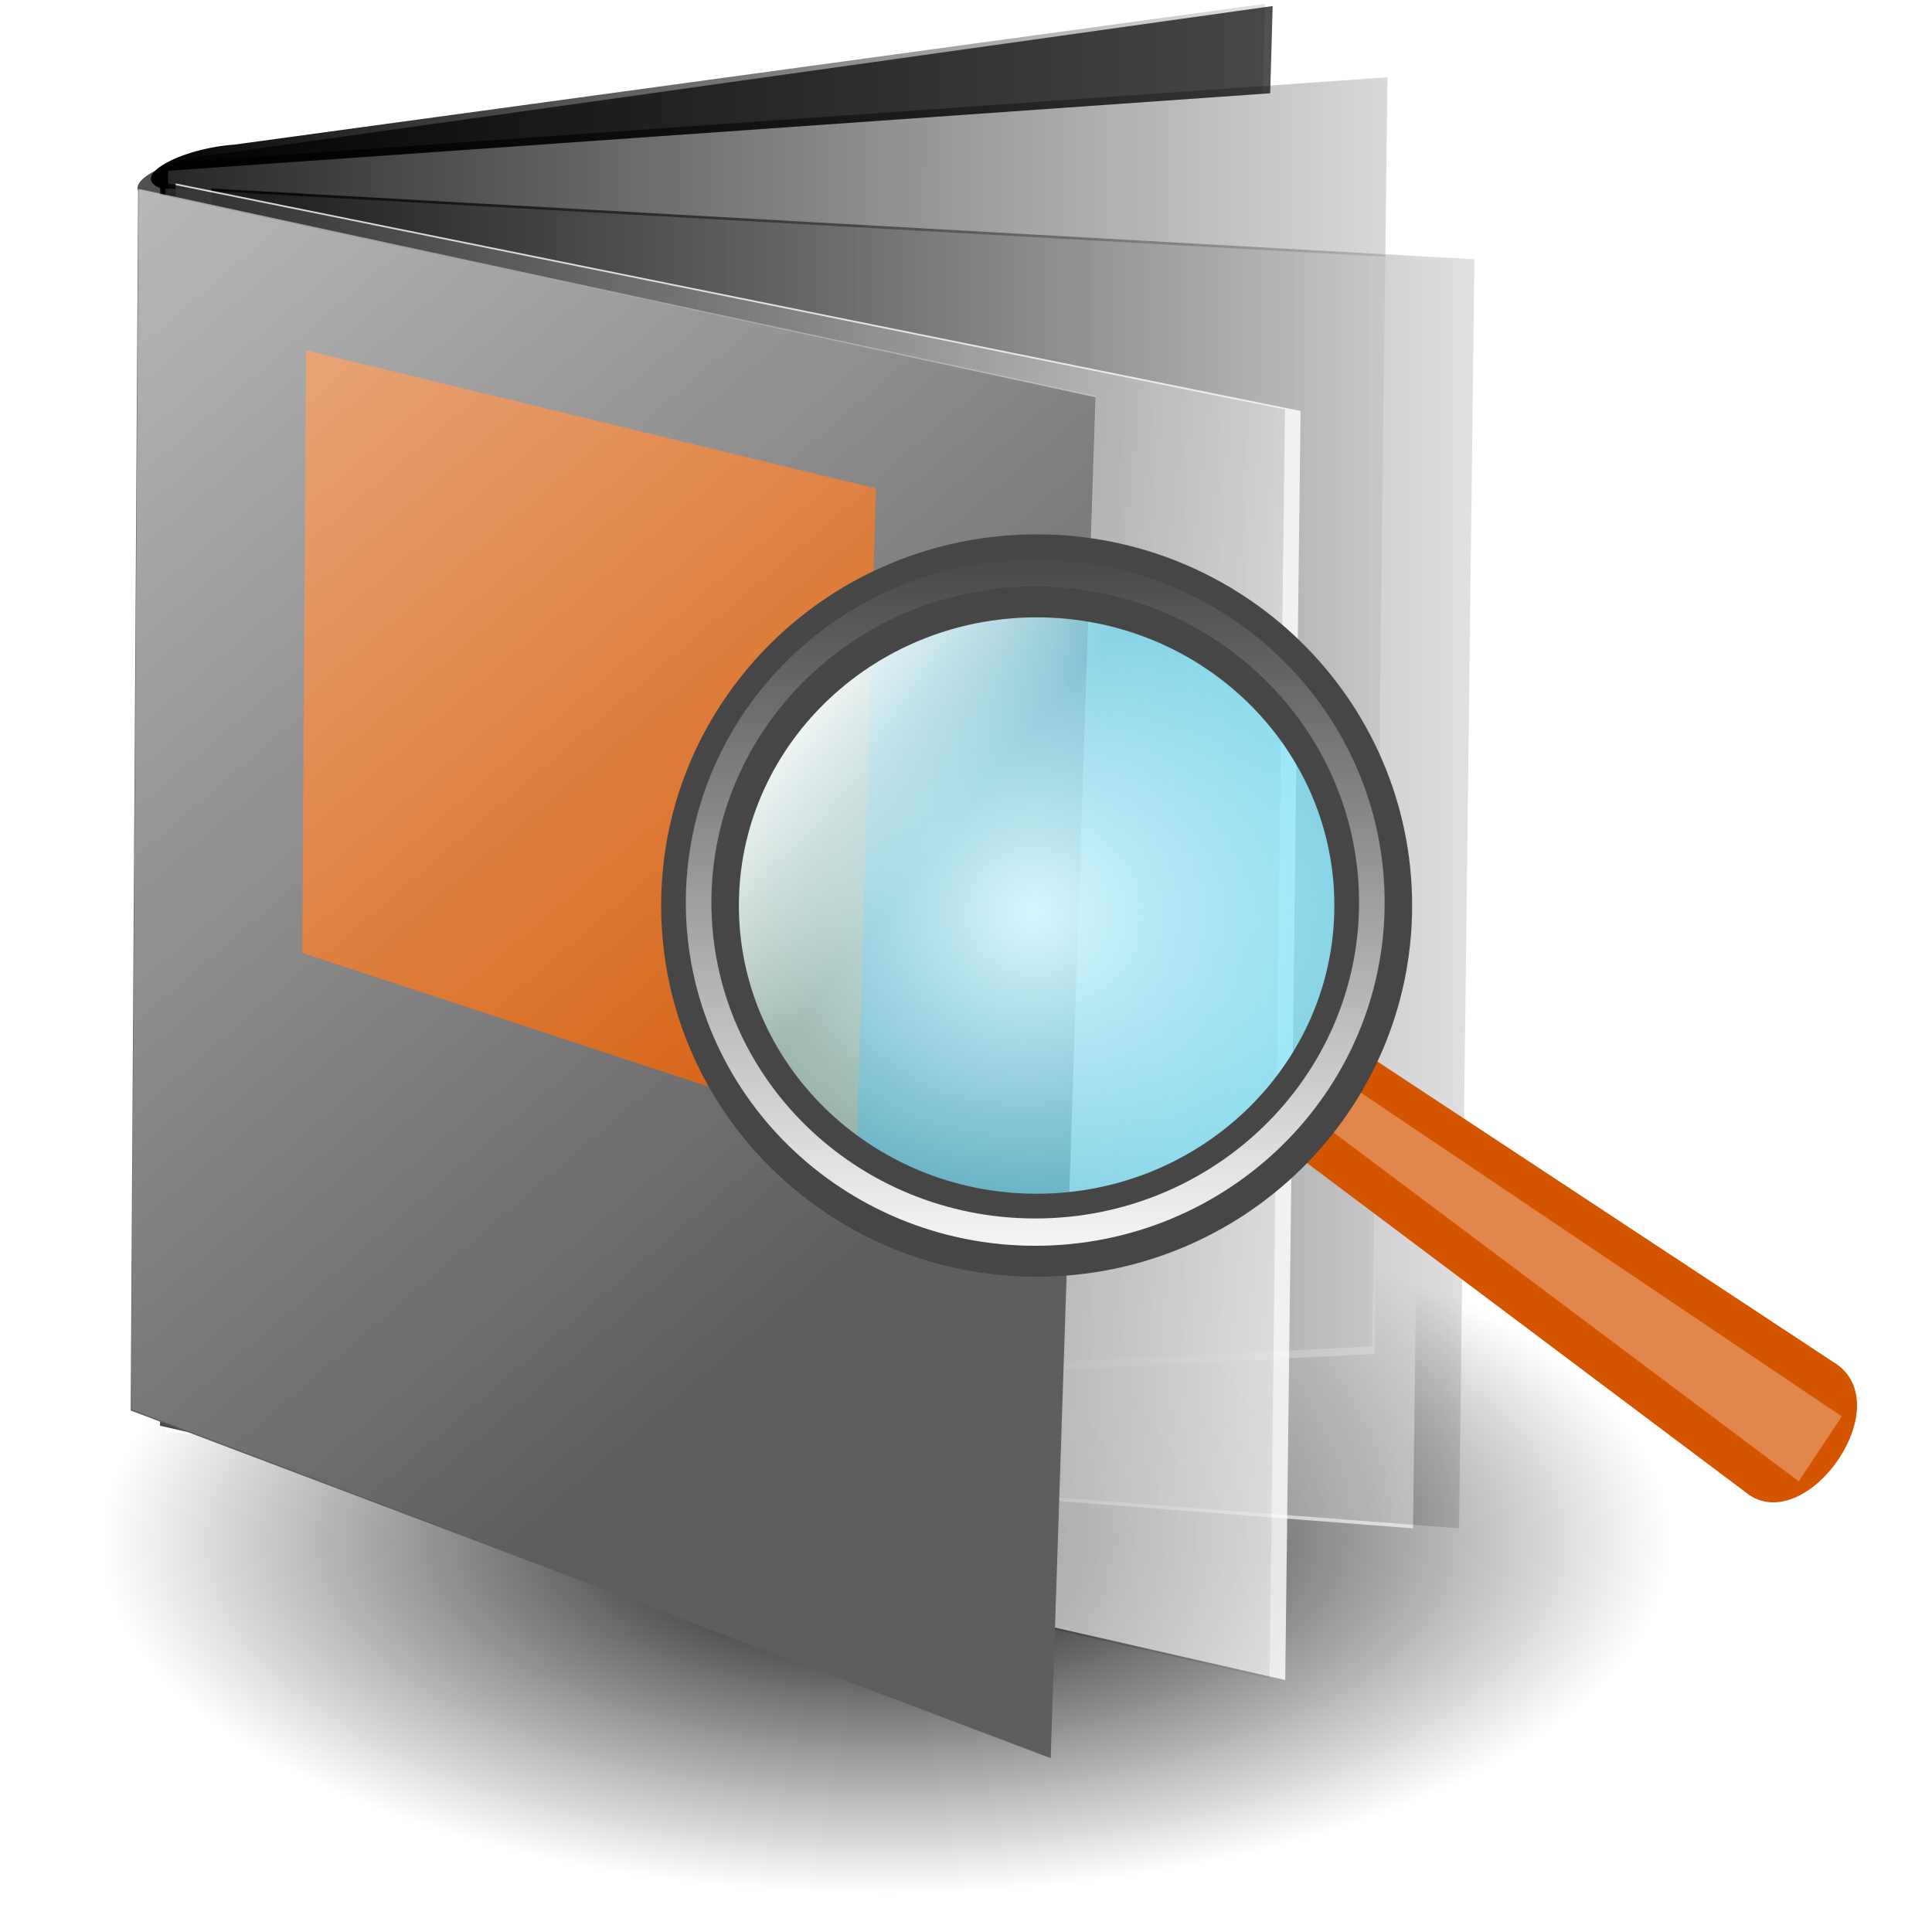 <?xml version="1.0" encoding="UTF-8" standalone="no"?>
<!-- Created with Inkscape (http://www.inkscape.org/) -->

<svg
   xmlns:dc="http://purl.org/dc/elements/1.1/"
   xmlns:cc="http://creativecommons.org/ns#"
   xmlns:rdf="http://www.w3.org/1999/02/22-rdf-syntax-ns#"
   xmlns:svg="http://www.w3.org/2000/svg"
   xmlns="http://www.w3.org/2000/svg"
   xmlns:xlink="http://www.w3.org/1999/xlink"
   xmlns:sodipodi="http://sodipodi.sourceforge.net/DTD/sodipodi-0.dtd"
   xmlns:inkscape="http://www.inkscape.org/namespaces/inkscape"
   width="64"
   height="64"
   id="svg2"
   version="1.1"
   inkscape:version="0.47pre4 r22446"
   sodipodi:docname="meta.svg"
   inkscape:export-filename="/media/work/webserver/e107/images/admin_images/meta_32.png"
   inkscape:export-xdpi="45"
   inkscape:export-ydpi="45">
  <defs
     id="defs4">
    <linearGradient
       inkscape:collect="always"
       id="linearGradient8054">
      <stop
         style="stop-color:#ffffff;stop-opacity:1;"
         offset="0"
         id="stop8056" />
      <stop
         style="stop-color:#ffffff;stop-opacity:0;"
         offset="1"
         id="stop8058" />
    </linearGradient>
    <linearGradient
       inkscape:collect="always"
       id="linearGradient8020">
      <stop
         style="stop-color:#000000;stop-opacity:1;"
         offset="0"
         id="stop8022" />
      <stop
         style="stop-color:#000000;stop-opacity:0;"
         offset="1"
         id="stop8024" />
    </linearGradient>
    <linearGradient
       inkscape:collect="always"
       id="linearGradient7598">
      <stop
         style="stop-color:#000000;stop-opacity:1;"
         offset="0"
         id="stop7600" />
      <stop
         style="stop-color:#000000;stop-opacity:0;"
         offset="1"
         id="stop7602" />
    </linearGradient>
    <linearGradient
       inkscape:collect="always"
       id="linearGradient7568">
      <stop
         style="stop-color:#000000;stop-opacity:1;"
         offset="0"
         id="stop7570" />
      <stop
         style="stop-color:#000000;stop-opacity:0;"
         offset="1"
         id="stop7572" />
    </linearGradient>
    <linearGradient
       inkscape:collect="always"
       id="linearGradient7538">
      <stop
         style="stop-color:#000000;stop-opacity:1;"
         offset="0"
         id="stop7540" />
      <stop
         style="stop-color:#000000;stop-opacity:0;"
         offset="1"
         id="stop7542" />
    </linearGradient>
    <linearGradient
       inkscape:collect="always"
       id="linearGradient7471">
      <stop
         style="stop-color:#000000;stop-opacity:1;"
         offset="0"
         id="stop7473" />
      <stop
         style="stop-color:#000000;stop-opacity:0;"
         offset="1"
         id="stop7475" />
    </linearGradient>
    <linearGradient
       inkscape:collect="always"
       id="linearGradient7383">
      <stop
         style="stop-color:#000000;stop-opacity:1;"
         offset="0"
         id="stop7385" />
      <stop
         style="stop-color:#000000;stop-opacity:0;"
         offset="1"
         id="stop7387" />
    </linearGradient>
    <linearGradient
       inkscape:collect="always"
       id="linearGradient7330">
      <stop
         style="stop-color:#ffffff;stop-opacity:1;"
         offset="0"
         id="stop7332" />
      <stop
         style="stop-color:#ffffff;stop-opacity:0;"
         offset="1"
         id="stop7334" />
    </linearGradient>
    <linearGradient
       inkscape:collect="always"
       id="linearGradient7245">
      <stop
         style="stop-color:#ffffff;stop-opacity:1;"
         offset="0"
         id="stop7247" />
      <stop
         style="stop-color:#ffffff;stop-opacity:0;"
         offset="1"
         id="stop7249" />
    </linearGradient>
    <linearGradient
       inkscape:collect="always"
       id="linearGradient6530">
      <stop
         style="stop-color:#000000;stop-opacity:1;"
         offset="0"
         id="stop6532" />
      <stop
         style="stop-color:#000000;stop-opacity:0;"
         offset="1"
         id="stop6534" />
    </linearGradient>
    <linearGradient
       inkscape:collect="always"
       id="linearGradient6411">
      <stop
         style="stop-color:#000000;stop-opacity:1;"
         offset="0"
         id="stop6413" />
      <stop
         style="stop-color:#000000;stop-opacity:0;"
         offset="1"
         id="stop6415" />
    </linearGradient>
    <linearGradient
       inkscape:collect="always"
       id="linearGradient6324">
      <stop
         style="stop-color:#000000;stop-opacity:1;"
         offset="0"
         id="stop6326" />
      <stop
         style="stop-color:#000000;stop-opacity:0;"
         offset="1"
         id="stop6328" />
    </linearGradient>
    <linearGradient
       inkscape:collect="always"
       id="linearGradient6251">
      <stop
         style="stop-color:#ffffff;stop-opacity:1;"
         offset="0"
         id="stop6253" />
      <stop
         style="stop-color:#ffffff;stop-opacity:0;"
         offset="1"
         id="stop6255" />
    </linearGradient>
    <linearGradient
       inkscape:collect="always"
       id="linearGradient6184">
      <stop
         style="stop-color:#ffffff;stop-opacity:1;"
         offset="0"
         id="stop6186" />
      <stop
         style="stop-color:#ffffff;stop-opacity:0;"
         offset="1"
         id="stop6188" />
    </linearGradient>
    <linearGradient
       inkscape:collect="always"
       id="linearGradient6103">
      <stop
         style="stop-color:#ffffff;stop-opacity:1;"
         offset="0"
         id="stop6105" />
      <stop
         style="stop-color:#ffffff;stop-opacity:0;"
         offset="1"
         id="stop6107" />
    </linearGradient>
    <inkscape:perspective
       sodipodi:type="inkscape:persp3d"
       inkscape:vp_x="-104.35283 : 1060.6556 : 1"
       inkscape:vp_y="0 : 1000 : 0"
       inkscape:vp_z="639.74165 : 1060.6556 : 1"
       inkscape:persp3d-origin="267.69441 : 885.26191 : 1"
       id="perspective10" />
    <inkscape:perspective
       sodipodi:type="inkscape:persp3d"
       inkscape:vp_x="0 : 0.5 : 1"
       inkscape:vp_y="0 : 1000 : 0"
       inkscape:vp_z="1 : 0.5 : 1"
       inkscape:persp3d-origin="0.5 : 0.33333333 : 1"
       id="perspective5244" />
    <inkscape:perspective
       sodipodi:type="inkscape:persp3d"
       inkscape:vp_x="0 : 0.5 : 1"
       inkscape:vp_y="0 : 1000 : 0"
       inkscape:vp_z="1 : 0.5 : 1"
       inkscape:persp3d-origin="0.5 : 0.33333333 : 1"
       id="perspective5214" />
    <linearGradient
       inkscape:collect="always"
       xlink:href="#linearGradient5033-3"
       id="linearGradient5088"
       gradientUnits="userSpaceOnUse"
       x1="235.102"
       y1="454.005"
       x2="330.735"
       y2="454.005" />
    <linearGradient
       y2="454.005"
       x2="330.735"
       y1="454.005"
       x1="235.102"
       gradientUnits="userSpaceOnUse"
       id="linearGradient5045-6"
       xlink:href="#linearGradient5033-3"
       inkscape:collect="always" />
    <linearGradient
       id="linearGradient5033-3"
       inkscape:collect="always">
      <stop
         id="stop5035-8"
         offset="0"
         style="stop-color:#ffffff;stop-opacity:1;" />
      <stop
         id="stop5037-3"
         offset="1"
         style="stop-color:#ffffff;stop-opacity:0;" />
    </linearGradient>
    <linearGradient
       gradientUnits="userSpaceOnUse"
       y2="445.333"
       x2="282.918"
       y1="393.811"
       x1="276.904"
       id="linearGradient5039-1"
       xlink:href="#linearGradient5033-3"
       inkscape:collect="always" />
    <inkscape:perspective
       sodipodi:type="inkscape:persp3d"
       inkscape:vp_x="0 : 0.5 : 1"
       inkscape:vp_y="0 : 1000 : 0"
       inkscape:vp_z="1 : 0.5 : 1"
       inkscape:persp3d-origin="0.5 : 0.33333333 : 1"
       id="perspective5055" />
    <linearGradient
       y2="454.005"
       x2="330.735"
       y1="454.005"
       x1="235.102"
       gradientUnits="userSpaceOnUse"
       id="linearGradient5045"
       xlink:href="#linearGradient5033"
       inkscape:collect="always" />
    <linearGradient
       gradientUnits="userSpaceOnUse"
       y2="454.005"
       x2="330.735"
       y1="454.005"
       x1="235.102"
       id="linearGradient5039"
       xlink:href="#linearGradient5033"
       inkscape:collect="always" />
    <inkscape:perspective
       sodipodi:type="inkscape:persp3d"
       inkscape:vp_x="0 : 0.5 : 1"
       inkscape:vp_y="0 : 1000 : 0"
       inkscape:vp_z="1 : 0.5 : 1"
       inkscape:persp3d-origin="0.5 : 0.33333333 : 1"
       id="perspective5002" />
    <inkscape:perspective
       sodipodi:type="inkscape:persp3d"
       inkscape:vp_x="0 : 0.5 : 1"
       inkscape:vp_y="0 : 1000 : 0"
       inkscape:vp_z="1 : 0.5 : 1"
       inkscape:persp3d-origin="0.5 : 0.33333333 : 1"
       id="perspective4959" />
    <radialGradient
       gradientUnits="userSpaceOnUse"
       gradientTransform="matrix(1,0,0,0.396,0,382.503)"
       r="24.055"
       fy="633.043"
       fx="519.607"
       cy="633.043"
       cx="519.607"
       id="radialGradient4902"
       xlink:href="#linearGradient4896"
       inkscape:collect="always" />
    <linearGradient
       gradientUnits="userSpaceOnUse"
       y2="474.473"
       x2="462.002"
       y1="474.473"
       x1="557.27"
       id="linearGradient4888"
       xlink:href="#linearGradient4882"
       inkscape:collect="always" />
    <linearGradient
       gradientUnits="userSpaceOnUse"
       y2="476.12"
       x2="534.429"
       y1="476.12"
       x1="461.773"
       id="linearGradient4878"
       xlink:href="#linearGradient4872"
       inkscape:collect="always" />
    <linearGradient
       gradientUnits="userSpaceOnUse"
       y2="458.093"
       x2="501.655"
       y1="458.093"
       x1="478.711"
       id="linearGradient4868"
       xlink:href="#linearGradient4862"
       inkscape:collect="always" />
    <inkscape:perspective
       sodipodi:type="inkscape:persp3d"
       inkscape:vp_x="0 : 0.5 : 1"
       inkscape:vp_y="0 : 1000 : 0"
       inkscape:vp_z="1 : 0.5 : 1"
       inkscape:persp3d-origin="0.5 : 0.33333333 : 1"
       id="perspective4848" />
    <linearGradient
       gradientTransform="translate(-0.1,-0.507)"
       gradientUnits="userSpaceOnUse"
       y2="586.654"
       x2="539.706"
       y1="376.288"
       x1="493.586"
       id="linearGradient4836"
       xlink:href="#linearGradient4830"
       inkscape:collect="always" />
    <inkscape:perspective
       sodipodi:type="inkscape:persp3d"
       inkscape:vp_x="0 : 0.5 : 1"
       inkscape:vp_y="0 : 1000 : 0"
       inkscape:vp_z="1 : 0.5 : 1"
       inkscape:persp3d-origin="0.5 : 0.33333333 : 1"
       id="perspective4816" />
    <inkscape:perspective
       sodipodi:type="inkscape:persp3d"
       inkscape:vp_x="0 : 0.5 : 1"
       inkscape:vp_y="0 : 1000 : 0"
       inkscape:vp_z="1 : 0.5 : 1"
       inkscape:persp3d-origin="0.5 : 0.33333333 : 1"
       id="perspective4656-9" />
    <inkscape:perspective
       sodipodi:type="inkscape:persp3d"
       inkscape:vp_x="0 : 0.5 : 1"
       inkscape:vp_y="0 : 1000 : 0"
       inkscape:vp_z="1 : 0.5 : 1"
       inkscape:persp3d-origin="0.5 : 0.33333333 : 1"
       id="perspective4656-3" />
    <inkscape:perspective
       sodipodi:type="inkscape:persp3d"
       inkscape:vp_x="0 : 0.5 : 1"
       inkscape:vp_y="0 : 1000 : 0"
       inkscape:vp_z="1 : 0.5 : 1"
       inkscape:persp3d-origin="0.5 : 0.33333333 : 1"
       id="perspective4656" />
    <inkscape:perspective
       sodipodi:type="inkscape:persp3d"
       inkscape:vp_x="0 : 0.5 : 1"
       inkscape:vp_y="0 : 1000 : 0"
       inkscape:vp_z="1 : 0.5 : 1"
       inkscape:persp3d-origin="0.5 : 0.33333333 : 1"
       id="perspective4567" />
    <inkscape:perspective
       sodipodi:type="inkscape:persp3d"
       inkscape:vp_x="0 : 0.5 : 1"
       inkscape:vp_y="0 : 1000 : 0"
       inkscape:vp_z="1 : 0.5 : 1"
       inkscape:persp3d-origin="0.5 : 0.33333333 : 1"
       id="perspective4533" />
    <linearGradient
       y2="586.263"
       x2="426.17"
       y1="586.263"
       x1="371.07"
       gradientTransform="matrix(1.043,0,0,1,-14.378,-0.791)"
       gradientUnits="userSpaceOnUse"
       id="linearGradient4505"
       xlink:href="#linearGradient3904"
       inkscape:collect="always" />
    <linearGradient
       y2="484.698"
       x2="385.669"
       y1="507.357"
       x1="319.516"
       gradientTransform="matrix(1.043,0,0,1,-15.203,0)"
       gradientUnits="userSpaceOnUse"
       id="linearGradient4500"
       xlink:href="#linearGradient4058"
       inkscape:collect="always" />
    <radialGradient
       r="5.573"
       fy="563.02"
       fx="401.553"
       cy="563.02"
       cx="401.553"
       gradientTransform="matrix(1.043,0,0,1.131,-15.203,-73.854)"
       gradientUnits="userSpaceOnUse"
       id="radialGradient4493"
       xlink:href="#linearGradient3724"
       inkscape:collect="always" />
    <radialGradient
       gradientUnits="userSpaceOnUse"
       gradientTransform="matrix(1,0,0,1.255,0,-136.503)"
       r="110.078"
       fy="535.017"
       fx="439.911"
       cy="535.017"
       cx="439.911"
       id="radialGradient4452"
       xlink:href="#linearGradient4446"
       inkscape:collect="always" />
    <inkscape:perspective
       sodipodi:type="inkscape:persp3d"
       inkscape:vp_x="0 : 0.5 : 1"
       inkscape:vp_y="0 : 1000 : 0"
       inkscape:vp_z="1 : 0.5 : 1"
       inkscape:persp3d-origin="0.5 : 0.33333333 : 1"
       id="perspective4221" />
    <radialGradient
       r="46.831"
       fy="443.849"
       fx="424.188"
       cy="443.849"
       cx="424.188"
       gradientTransform="matrix(0.172,-0.207,0.488,0.407,142.037,354.896)"
       gradientUnits="userSpaceOnUse"
       id="radialGradient4138"
       xlink:href="#linearGradient3944"
       inkscape:collect="always" />
    <radialGradient
       r="79.9"
       fy="631.22"
       fx="415.354"
       cy="631.22"
       cx="415.354"
       gradientTransform="matrix(1,0,0,0.193,0,509.437)"
       gradientUnits="userSpaceOnUse"
       id="radialGradient4130"
       xlink:href="#linearGradient4091"
       inkscape:collect="always" />
    <inkscape:perspective
       sodipodi:type="inkscape:persp3d"
       inkscape:vp_x="0 : 0.5 : 1"
       inkscape:vp_y="0 : 1000 : 0"
       inkscape:vp_z="1 : 0.5 : 1"
       inkscape:persp3d-origin="0.5 : 0.33333333 : 1"
       id="perspective4036" />
    <inkscape:perspective
       sodipodi:type="inkscape:persp3d"
       inkscape:vp_x="0 : 0.5 : 1"
       inkscape:vp_y="0 : 1000 : 0"
       inkscape:vp_z="1 : 0.5 : 1"
       inkscape:persp3d-origin="0.5 : 0.33333333 : 1"
       id="perspective3970" />
    <inkscape:perspective
       sodipodi:type="inkscape:persp3d"
       inkscape:vp_x="0 : 0.5 : 1"
       inkscape:vp_y="0 : 1000 : 0"
       inkscape:vp_z="1 : 0.5 : 1"
       inkscape:persp3d-origin="0.5 : 0.33333333 : 1"
       id="perspective3922" />
    <inkscape:perspective
       sodipodi:type="inkscape:persp3d"
       inkscape:vp_x="0 : 0.5 : 1"
       inkscape:vp_y="0 : 1000 : 0"
       inkscape:vp_z="1 : 0.5 : 1"
       inkscape:persp3d-origin="0.5 : 0.33333333 : 1"
       id="perspective3890" />
    <inkscape:perspective
       sodipodi:type="inkscape:persp3d"
       inkscape:vp_x="0 : 0.5 : 1"
       inkscape:vp_y="0 : 1000 : 0"
       inkscape:vp_z="1 : 0.5 : 1"
       inkscape:persp3d-origin="0.5 : 0.33333333 : 1"
       id="perspective3799" />
    <inkscape:perspective
       sodipodi:type="inkscape:persp3d"
       inkscape:vp_x="0 : 0.5 : 1"
       inkscape:vp_y="0 : 1000 : 0"
       inkscape:vp_z="1 : 0.5 : 1"
       inkscape:persp3d-origin="0.5 : 0.33333333 : 1"
       id="perspective3765" />
    <inkscape:perspective
       sodipodi:type="inkscape:persp3d"
       inkscape:vp_x="0 : 0.5 : 1"
       inkscape:vp_y="0 : 1000 : 0"
       inkscape:vp_z="1 : 0.5 : 1"
       inkscape:persp3d-origin="0.5 : 0.33333333 : 1"
       id="perspective3702-0" />
    <inkscape:perspective
       sodipodi:type="inkscape:persp3d"
       inkscape:vp_x="0 : 0.5 : 1"
       inkscape:vp_y="0 : 1000 : 0"
       inkscape:vp_z="1 : 0.5 : 1"
       inkscape:persp3d-origin="0.5 : 0.33333333 : 1"
       id="perspective3702" />
    <inkscape:perspective
       sodipodi:type="inkscape:persp3d"
       inkscape:vp_x="0 : 0.5 : 1"
       inkscape:vp_y="0 : 1000 : 0"
       inkscape:vp_z="1 : 0.5 : 1"
       inkscape:persp3d-origin="0.5 : 0.33333333 : 1"
       id="perspective3668" />
    <inkscape:perspective
       sodipodi:type="inkscape:persp3d"
       inkscape:vp_x="0 : 0.5 : 1"
       inkscape:vp_y="0 : 1000 : 0"
       inkscape:vp_z="1 : 0.5 : 1"
       inkscape:persp3d-origin="0.5 : 0.33333333 : 1"
       id="perspective3642" />
    <inkscape:perspective
       sodipodi:type="inkscape:persp3d"
       inkscape:vp_x="0 : 0.5 : 1"
       inkscape:vp_y="0 : 1000 : 0"
       inkscape:vp_z="1 : 0.5 : 1"
       inkscape:persp3d-origin="0.5 : 0.33333333 : 1"
       id="perspective3611" />
    <inkscape:perspective
       id="perspective10-2"
       inkscape:persp3d-origin="372.04724 : 350.78739 : 1"
       inkscape:vp_z="744.09448 : 526.18109 : 1"
       inkscape:vp_y="0 : 1000 : 0"
       inkscape:vp_x="0 : 526.18109 : 1"
       sodipodi:type="inkscape:persp3d" />
    <linearGradient
       id="linearGradient3724"
       inkscape:collect="always">
      <stop
         id="stop3726"
         offset="0"
         style="stop-color:#ffffff;stop-opacity:1;" />
      <stop
         id="stop3728"
         offset="1"
         style="stop-color:#ffffff;stop-opacity:0;" />
    </linearGradient>
    <linearGradient
       id="linearGradient3904"
       inkscape:collect="always">
      <stop
         id="stop3906"
         offset="0"
         style="stop-color:#000000;stop-opacity:1;" />
      <stop
         id="stop3908"
         offset="1"
         style="stop-color:#000000;stop-opacity:0;" />
    </linearGradient>
    <linearGradient
       id="linearGradient3944"
       inkscape:collect="always">
      <stop
         id="stop3946"
         offset="0"
         style="stop-color:#ffffff;stop-opacity:1;" />
      <stop
         id="stop3948"
         offset="1"
         style="stop-color:#ffffff;stop-opacity:0;" />
    </linearGradient>
    <linearGradient
       id="linearGradient4058"
       inkscape:collect="always">
      <stop
         id="stop4060"
         offset="0"
         style="stop-color:#8f8274;stop-opacity:1;" />
      <stop
         id="stop4062"
         offset="1"
         style="stop-color:#8f8274;stop-opacity:0;" />
    </linearGradient>
    <linearGradient
       id="linearGradient4091"
       inkscape:collect="always">
      <stop
         id="stop4093"
         offset="0"
         style="stop-color:#000000;stop-opacity:1;" />
      <stop
         id="stop4095"
         offset="1"
         style="stop-color:#000000;stop-opacity:0;" />
    </linearGradient>
    <linearGradient
       id="linearGradient4446"
       inkscape:collect="always">
      <stop
         id="stop4448"
         offset="0"
         style="stop-color:#000000;stop-opacity:1;" />
      <stop
         id="stop4450"
         offset="1"
         style="stop-color:#000000;stop-opacity:0;" />
    </linearGradient>
    <linearGradient
       id="linearGradient4830"
       inkscape:collect="always">
      <stop
         id="stop4832"
         offset="0"
         style="stop-color:#ffffff;stop-opacity:1;" />
      <stop
         id="stop4834"
         offset="1"
         style="stop-color:#ffffff;stop-opacity:0;" />
    </linearGradient>
    <linearGradient
       id="linearGradient4862"
       inkscape:collect="always">
      <stop
         id="stop4864"
         offset="0"
         style="stop-color:#000000;stop-opacity:1;" />
      <stop
         id="stop4866"
         offset="1"
         style="stop-color:#000000;stop-opacity:0;" />
    </linearGradient>
    <linearGradient
       id="linearGradient4872"
       inkscape:collect="always">
      <stop
         id="stop4874"
         offset="0"
         style="stop-color:#000000;stop-opacity:1;" />
      <stop
         id="stop4876"
         offset="1"
         style="stop-color:#000000;stop-opacity:0;" />
    </linearGradient>
    <linearGradient
       id="linearGradient4882"
       inkscape:collect="always">
      <stop
         id="stop4884"
         offset="0"
         style="stop-color:#000000;stop-opacity:1;" />
      <stop
         id="stop4886"
         offset="1"
         style="stop-color:#000000;stop-opacity:0;" />
    </linearGradient>
    <linearGradient
       id="linearGradient4896"
       inkscape:collect="always">
      <stop
         id="stop4898"
         offset="0"
         style="stop-color:#010000;stop-opacity:1;" />
      <stop
         id="stop4900"
         offset="1"
         style="stop-color:#010000;stop-opacity:0;" />
    </linearGradient>
    <linearGradient
       id="linearGradient5033"
       inkscape:collect="always">
      <stop
         id="stop5035"
         offset="0"
         style="stop-color:#ffffff;stop-opacity:1;" />
      <stop
         id="stop5037"
         offset="1"
         style="stop-color:#ffffff;stop-opacity:0;" />
    </linearGradient>
    <linearGradient
       inkscape:collect="always"
       xlink:href="#linearGradient5033"
       id="linearGradient3909"
       gradientUnits="userSpaceOnUse"
       x1="235.102"
       y1="454.005"
       x2="330.735"
       y2="454.005" />
    <linearGradient
       inkscape:collect="always"
       xlink:href="#linearGradient5033"
       id="linearGradient3911"
       gradientUnits="userSpaceOnUse"
       x1="235.102"
       y1="454.005"
       x2="330.735"
       y2="454.005" />
    <linearGradient
       inkscape:collect="always"
       xlink:href="#linearGradient5033-3"
       id="linearGradient3917"
       gradientUnits="userSpaceOnUse"
       x1="235.102"
       y1="454.005"
       x2="330.735"
       y2="454.005" />
    <linearGradient
       inkscape:collect="always"
       xlink:href="#linearGradient5033-3"
       id="linearGradient3919"
       gradientUnits="userSpaceOnUse"
       x1="276.904"
       y1="393.811"
       x2="282.918"
       y2="445.333" />
    <linearGradient
       inkscape:collect="always"
       xlink:href="#linearGradient5033-3"
       id="linearGradient3960"
       gradientUnits="userSpaceOnUse"
       x1="235.102"
       y1="454.005"
       x2="330.735"
       y2="454.005" />
    <linearGradient
       inkscape:collect="always"
       xlink:href="#linearGradient5033-3"
       id="linearGradient3962"
       gradientUnits="userSpaceOnUse"
       x1="276.904"
       y1="393.811"
       x2="282.918"
       y2="445.333" />
    <linearGradient
       inkscape:collect="always"
       xlink:href="#linearGradient5033"
       id="linearGradient3970"
       gradientUnits="userSpaceOnUse"
       x1="235.102"
       y1="454.005"
       x2="330.735"
       y2="454.005" />
    <linearGradient
       inkscape:collect="always"
       xlink:href="#linearGradient5033"
       id="linearGradient3972"
       gradientUnits="userSpaceOnUse"
       x1="235.102"
       y1="454.005"
       x2="330.735"
       y2="454.005" />
    <inkscape:perspective
       id="perspective5675"
       inkscape:persp3d-origin="0.5 : 0.33333333 : 1"
       inkscape:vp_z="1 : 0.5 : 1"
       inkscape:vp_y="0 : 1000 : 0"
       inkscape:vp_x="0 : 0.5 : 1"
       sodipodi:type="inkscape:persp3d" />
    <inkscape:perspective
       id="perspective5736"
       inkscape:persp3d-origin="0.5 : 0.33333333 : 1"
       inkscape:vp_z="1 : 0.5 : 1"
       inkscape:vp_y="0 : 1000 : 0"
       inkscape:vp_x="0 : 0.5 : 1"
       sodipodi:type="inkscape:persp3d" />
    <inkscape:perspective
       id="perspective5758"
       inkscape:persp3d-origin="0.5 : 0.33333333 : 1"
       inkscape:vp_z="1 : 0.5 : 1"
       inkscape:vp_y="0 : 1000 : 0"
       inkscape:vp_x="0 : 0.5 : 1"
       sodipodi:type="inkscape:persp3d" />
    <inkscape:perspective
       id="perspective5804"
       inkscape:persp3d-origin="0.5 : 0.33333333 : 1"
       inkscape:vp_z="1 : 0.5 : 1"
       inkscape:vp_y="0 : 1000 : 0"
       inkscape:vp_x="0 : 0.5 : 1"
       sodipodi:type="inkscape:persp3d" />
    <inkscape:perspective
       id="perspective5826"
       inkscape:persp3d-origin="0.5 : 0.33333333 : 1"
       inkscape:vp_z="1 : 0.5 : 1"
       inkscape:vp_y="0 : 1000 : 0"
       inkscape:vp_x="0 : 0.5 : 1"
       sodipodi:type="inkscape:persp3d" />
    <inkscape:perspective
       id="perspective5854"
       inkscape:persp3d-origin="0.5 : 0.33333333 : 1"
       inkscape:vp_z="1 : 0.5 : 1"
       inkscape:vp_y="0 : 1000 : 0"
       inkscape:vp_x="0 : 0.5 : 1"
       sodipodi:type="inkscape:persp3d" />
    <inkscape:perspective
       id="perspective5884"
       inkscape:persp3d-origin="0.5 : 0.33333333 : 1"
       inkscape:vp_z="1 : 0.5 : 1"
       inkscape:vp_y="0 : 1000 : 0"
       inkscape:vp_x="0 : 0.5 : 1"
       sodipodi:type="inkscape:persp3d" />
    <inkscape:perspective
       id="perspective5914"
       inkscape:persp3d-origin="0.5 : 0.33333333 : 1"
       inkscape:vp_z="1 : 0.5 : 1"
       inkscape:vp_y="0 : 1000 : 0"
       inkscape:vp_x="0 : 0.5 : 1"
       sodipodi:type="inkscape:persp3d" />
    <inkscape:perspective
       id="perspective5944"
       inkscape:persp3d-origin="0.5 : 0.33333333 : 1"
       inkscape:vp_z="1 : 0.5 : 1"
       inkscape:vp_y="0 : 1000 : 0"
       inkscape:vp_x="0 : 0.5 : 1"
       sodipodi:type="inkscape:persp3d" />
    <inkscape:perspective
       id="perspective5974"
       inkscape:persp3d-origin="0.5 : 0.33333333 : 1"
       inkscape:vp_z="1 : 0.5 : 1"
       inkscape:vp_y="0 : 1000 : 0"
       inkscape:vp_x="0 : 0.5 : 1"
       sodipodi:type="inkscape:persp3d" />
    <inkscape:perspective
       id="perspective6078"
       inkscape:persp3d-origin="0.5 : 0.33333333 : 1"
       inkscape:vp_z="1 : 0.5 : 1"
       inkscape:vp_y="0 : 1000 : 0"
       inkscape:vp_x="0 : 0.5 : 1"
       sodipodi:type="inkscape:persp3d" />
    <linearGradient
       inkscape:collect="always"
       xlink:href="#linearGradient6103"
       id="linearGradient6109"
       x1="194.062"
       y1="228.541"
       x2="194.062"
       y2="372.246"
       gradientUnits="userSpaceOnUse"
       gradientTransform="translate(-18.687,-132.317)" />
    <inkscape:perspective
       id="perspective6078-5"
       inkscape:persp3d-origin="0.5 : 0.33333333 : 1"
       inkscape:vp_z="1 : 0.5 : 1"
       inkscape:vp_y="0 : 1000 : 0"
       inkscape:vp_x="0 : 0.5 : 1"
       sodipodi:type="inkscape:persp3d" />
    <inkscape:perspective
       id="perspective6142"
       inkscape:persp3d-origin="0.5 : 0.33333333 : 1"
       inkscape:vp_z="1 : 0.5 : 1"
       inkscape:vp_y="0 : 1000 : 0"
       inkscape:vp_x="0 : 0.5 : 1"
       sodipodi:type="inkscape:persp3d" />
    <inkscape:perspective
       id="perspective6167"
       inkscape:persp3d-origin="0.5 : 0.33333333 : 1"
       inkscape:vp_z="1 : 0.5 : 1"
       inkscape:vp_y="0 : 1000 : 0"
       inkscape:vp_x="0 : 0.5 : 1"
       sodipodi:type="inkscape:persp3d" />
    <linearGradient
       inkscape:collect="always"
       xlink:href="#linearGradient6184"
       id="linearGradient6190"
       x1="282.158"
       y1="1.704"
       x2="282.158"
       y2="237.294"
       gradientUnits="userSpaceOnUse"
       gradientTransform="translate(-32.589,-12.572)" />
    <inkscape:perspective
       id="perspective6200"
       inkscape:persp3d-origin="0.5 : 0.33333333 : 1"
       inkscape:vp_z="1 : 0.5 : 1"
       inkscape:vp_y="0 : 1000 : 0"
       inkscape:vp_x="0 : 0.5 : 1"
       sodipodi:type="inkscape:persp3d" />
    <linearGradient
       inkscape:collect="always"
       xlink:href="#linearGradient6251"
       id="linearGradient6257"
       x1="39.953"
       y1="-1.427"
       x2="39.953"
       y2="113.201"
       gradientUnits="userSpaceOnUse" />
    <inkscape:perspective
       id="perspective6285"
       inkscape:persp3d-origin="0.5 : 0.33333333 : 1"
       inkscape:vp_z="1 : 0.5 : 1"
       inkscape:vp_y="0 : 1000 : 0"
       inkscape:vp_x="0 : 0.5 : 1"
       sodipodi:type="inkscape:persp3d" />
    <linearGradient
       inkscape:collect="always"
       xlink:href="#linearGradient6324"
       id="linearGradient6330"
       x1="60.524"
       y1="126.584"
       x2="39.953"
       y2="75.608"
       gradientUnits="userSpaceOnUse" />
    <linearGradient
       inkscape:collect="always"
       xlink:href="#linearGradient6324"
       id="linearGradient6336"
       gradientUnits="userSpaceOnUse"
       x1="73.633"
       y1="126.584"
       x2="39.953"
       y2="75.608" />
    <inkscape:perspective
       id="perspective6346"
       inkscape:persp3d-origin="0.5 : 0.33333333 : 1"
       inkscape:vp_z="1 : 0.5 : 1"
       inkscape:vp_y="0 : 1000 : 0"
       inkscape:vp_x="0 : 0.5 : 1"
       sodipodi:type="inkscape:persp3d" />
    <linearGradient
       inkscape:collect="always"
       xlink:href="#linearGradient6184-3"
       id="linearGradient6190-7"
       x1="282.158"
       y1="1.704"
       x2="282.158"
       y2="237.294"
       gradientUnits="userSpaceOnUse"
       gradientTransform="translate(236.472,206.972)" />
    <linearGradient
       inkscape:collect="always"
       id="linearGradient6184-3">
      <stop
         style="stop-color:#ffffff;stop-opacity:1;"
         offset="0"
         id="stop6186-1" />
      <stop
         style="stop-color:#ffffff;stop-opacity:0;"
         offset="1"
         id="stop6188-2" />
    </linearGradient>
    <linearGradient
       inkscape:collect="always"
       xlink:href="#linearGradient6184-3"
       id="linearGradient6354"
       x1="282.158"
       y1="1.704"
       x2="282.158"
       y2="237.294"
       gradientUnits="userSpaceOnUse"
       gradientTransform="translate(-32.589,-12.572)" />
    <linearGradient
       inkscape:collect="always"
       xlink:href="#linearGradient6411"
       id="linearGradient6417"
       x1="462.832"
       y1="415.032"
       x2="509.718"
       y2="326.206"
       gradientUnits="userSpaceOnUse" />
    <linearGradient
       inkscape:collect="always"
       xlink:href="#linearGradient6411"
       id="linearGradient6419"
       gradientUnits="userSpaceOnUse"
       x1="462.832"
       y1="415.032"
       x2="509.718"
       y2="326.206" />
    <linearGradient
       inkscape:collect="always"
       xlink:href="#linearGradient6411"
       id="linearGradient6421"
       gradientUnits="userSpaceOnUse"
       x1="462.832"
       y1="415.032"
       x2="509.718"
       y2="326.206" />
    <inkscape:perspective
       id="perspective6431"
       inkscape:persp3d-origin="0.5 : 0.33333333 : 1"
       inkscape:vp_z="1 : 0.5 : 1"
       inkscape:vp_y="0 : 1000 : 0"
       inkscape:vp_x="0 : 0.5 : 1"
       sodipodi:type="inkscape:persp3d" />
    <linearGradient
       inkscape:collect="always"
       xlink:href="#linearGradient6251-3"
       id="linearGradient6257-0"
       x1="39.953"
       y1="-1.427"
       x2="39.953"
       y2="113.201"
       gradientUnits="userSpaceOnUse" />
    <linearGradient
       inkscape:collect="always"
       id="linearGradient6251-3">
      <stop
         style="stop-color:#ffffff;stop-opacity:1;"
         offset="0"
         id="stop6253-7" />
      <stop
         style="stop-color:#ffffff;stop-opacity:0;"
         offset="1"
         id="stop6255-3" />
    </linearGradient>
    <linearGradient
       inkscape:collect="always"
       xlink:href="#linearGradient6251-3"
       id="linearGradient6439"
       x1="39.953"
       y1="-1.427"
       x2="39.953"
       y2="113.201"
       gradientUnits="userSpaceOnUse" />
    <linearGradient
       inkscape:collect="always"
       xlink:href="#linearGradient6251-3"
       id="linearGradient6447"
       x1="39.953"
       y1="-1.427"
       x2="39.953"
       y2="113.201"
       gradientUnits="userSpaceOnUse" />
    <linearGradient
       inkscape:collect="always"
       xlink:href="#linearGradient6251-3"
       id="linearGradient6455"
       x1="39.953"
       y1="-1.427"
       x2="39.953"
       y2="113.201"
       gradientUnits="userSpaceOnUse" />
    <linearGradient
       inkscape:collect="always"
       xlink:href="#linearGradient6530"
       id="linearGradient6536"
       x1="53.97"
       y1="126.584"
       x2="39.953"
       y2="87.555"
       gradientUnits="userSpaceOnUse" />
    <inkscape:perspective
       id="perspective6573"
       inkscape:persp3d-origin="0.5 : 0.33333333 : 1"
       inkscape:vp_z="1 : 0.5 : 1"
       inkscape:vp_y="0 : 1000 : 0"
       inkscape:vp_x="0 : 0.5 : 1"
       sodipodi:type="inkscape:persp3d" />
    <inkscape:perspective
       id="perspective6589"
       inkscape:persp3d-origin="0.5 : 0.33333333 : 1"
       inkscape:vp_z="1 : 0.5 : 1"
       inkscape:vp_y="0 : 1000 : 0"
       inkscape:vp_x="0 : 0.5 : 1"
       sodipodi:type="inkscape:persp3d" />
    <inkscape:perspective
       id="perspective6625"
       inkscape:persp3d-origin="0.5 : 0.33333333 : 1"
       inkscape:vp_z="1 : 0.5 : 1"
       inkscape:vp_y="0 : 1000 : 0"
       inkscape:vp_x="0 : 0.5 : 1"
       sodipodi:type="inkscape:persp3d" />
    <inkscape:perspective
       id="perspective6668"
       inkscape:persp3d-origin="0.5 : 0.33333333 : 1"
       inkscape:vp_z="1 : 0.5 : 1"
       inkscape:vp_y="0 : 1000 : 0"
       inkscape:vp_x="0 : 0.5 : 1"
       sodipodi:type="inkscape:persp3d" />
    <inkscape:perspective
       id="perspective6668-3"
       inkscape:persp3d-origin="0.5 : 0.33333333 : 1"
       inkscape:vp_z="1 : 0.5 : 1"
       inkscape:vp_y="0 : 1000 : 0"
       inkscape:vp_x="0 : 0.5 : 1"
       sodipodi:type="inkscape:persp3d" />
    <inkscape:perspective
       id="perspective6668-5"
       inkscape:persp3d-origin="0.5 : 0.33333333 : 1"
       inkscape:vp_z="1 : 0.5 : 1"
       inkscape:vp_y="0 : 1000 : 0"
       inkscape:vp_x="0 : 0.5 : 1"
       sodipodi:type="inkscape:persp3d" />
    <inkscape:perspective
       id="perspective6772"
       inkscape:persp3d-origin="0.5 : 0.33333333 : 1"
       inkscape:vp_z="1 : 0.5 : 1"
       inkscape:vp_y="0 : 1000 : 0"
       inkscape:vp_x="0 : 0.5 : 1"
       sodipodi:type="inkscape:persp3d" />
    <inkscape:perspective
       id="perspective6802"
       inkscape:persp3d-origin="0.5 : 0.33333333 : 1"
       inkscape:vp_z="1 : 0.5 : 1"
       inkscape:vp_y="0 : 1000 : 0"
       inkscape:vp_x="0 : 0.5 : 1"
       sodipodi:type="inkscape:persp3d" />
    <inkscape:perspective
       id="perspective6824"
       inkscape:persp3d-origin="0.5 : 0.33333333 : 1"
       inkscape:vp_z="1 : 0.5 : 1"
       inkscape:vp_y="0 : 1000 : 0"
       inkscape:vp_x="0 : 0.5 : 1"
       sodipodi:type="inkscape:persp3d" />
    <inkscape:perspective
       id="perspective6854"
       inkscape:persp3d-origin="0.5 : 0.33333333 : 1"
       inkscape:vp_z="1 : 0.5 : 1"
       inkscape:vp_y="0 : 1000 : 0"
       inkscape:vp_x="0 : 0.5 : 1"
       sodipodi:type="inkscape:persp3d" />
    <inkscape:perspective
       id="perspective6884"
       inkscape:persp3d-origin="0.5 : 0.33333333 : 1"
       inkscape:vp_z="1 : 0.5 : 1"
       inkscape:vp_y="0 : 1000 : 0"
       inkscape:vp_x="0 : 0.5 : 1"
       sodipodi:type="inkscape:persp3d" />
    <inkscape:perspective
       id="perspective6919"
       inkscape:persp3d-origin="0.5 : 0.33333333 : 1"
       inkscape:vp_z="1 : 0.5 : 1"
       inkscape:vp_y="0 : 1000 : 0"
       inkscape:vp_x="0 : 0.5 : 1"
       sodipodi:type="inkscape:persp3d" />
    <inkscape:perspective
       id="perspective6919-2"
       inkscape:persp3d-origin="0.5 : 0.33333333 : 1"
       inkscape:vp_z="1 : 0.5 : 1"
       inkscape:vp_y="0 : 1000 : 0"
       inkscape:vp_x="0 : 0.5 : 1"
       sodipodi:type="inkscape:persp3d" />
    <inkscape:perspective
       id="perspective6919-3"
       inkscape:persp3d-origin="0.5 : 0.33333333 : 1"
       inkscape:vp_z="1 : 0.5 : 1"
       inkscape:vp_y="0 : 1000 : 0"
       inkscape:vp_x="0 : 0.5 : 1"
       sodipodi:type="inkscape:persp3d" />
    <inkscape:perspective
       id="perspective6959"
       inkscape:persp3d-origin="0.5 : 0.33333333 : 1"
       inkscape:vp_z="1 : 0.5 : 1"
       inkscape:vp_y="0 : 1000 : 0"
       inkscape:vp_x="0 : 0.5 : 1"
       sodipodi:type="inkscape:persp3d" />
    <inkscape:perspective
       id="perspective7133"
       inkscape:persp3d-origin="0.5 : 0.33333333 : 1"
       inkscape:vp_z="1 : 0.5 : 1"
       inkscape:vp_y="0 : 1000 : 0"
       inkscape:vp_x="0 : 0.5 : 1"
       sodipodi:type="inkscape:persp3d" />
    <inkscape:perspective
       id="perspective7163"
       inkscape:persp3d-origin="0.5 : 0.33333333 : 1"
       inkscape:vp_z="1 : 0.5 : 1"
       inkscape:vp_y="0 : 1000 : 0"
       inkscape:vp_x="0 : 0.5 : 1"
       sodipodi:type="inkscape:persp3d" />
    <linearGradient
       inkscape:collect="always"
       xlink:href="#linearGradient7147-9"
       id="linearGradient7153-7"
       x1="406.37"
       y1="229.65"
       x2="403.532"
       y2="398.859"
       gradientUnits="userSpaceOnUse"
       gradientTransform="translate(-110.468,-46.513)" />
    <linearGradient
       inkscape:collect="always"
       id="linearGradient7147-9">
      <stop
         style="stop-color:#000000;stop-opacity:1;"
         offset="0"
         id="stop7149-2" />
      <stop
         style="stop-color:#000000;stop-opacity:0;"
         offset="1"
         id="stop7151-2" />
    </linearGradient>
    <inkscape:perspective
       id="perspective7215"
       inkscape:persp3d-origin="0.5 : 0.33333333 : 1"
       inkscape:vp_z="1 : 0.5 : 1"
       inkscape:vp_y="0 : 1000 : 0"
       inkscape:vp_x="0 : 0.5 : 1"
       sodipodi:type="inkscape:persp3d" />
    <inkscape:perspective
       id="perspective7231"
       inkscape:persp3d-origin="0.5 : 0.33333333 : 1"
       inkscape:vp_z="1 : 0.5 : 1"
       inkscape:vp_y="0 : 1000 : 0"
       inkscape:vp_x="0 : 0.5 : 1"
       sodipodi:type="inkscape:persp3d" />
    <linearGradient
       inkscape:collect="always"
       xlink:href="#linearGradient7245"
       id="linearGradient7251"
       x1="185.213"
       y1="3.348"
       x2="215.086"
       y2="291.701"
       gradientUnits="userSpaceOnUse"
       gradientTransform="matrix(1,0,0,0.926,23.745,4.979)" />
    <inkscape:perspective
       id="perspective7261"
       inkscape:persp3d-origin="0.5 : 0.33333333 : 1"
       inkscape:vp_z="1 : 0.5 : 1"
       inkscape:vp_y="0 : 1000 : 0"
       inkscape:vp_x="0 : 0.5 : 1"
       sodipodi:type="inkscape:persp3d" />
    <linearGradient
       inkscape:collect="always"
       xlink:href="#linearGradient7245-6"
       id="linearGradient7251-4"
       x1="185.213"
       y1="3.348"
       x2="215.086"
       y2="291.701"
       gradientUnits="userSpaceOnUse"
       gradientTransform="translate(23.745,2.638)" />
    <linearGradient
       inkscape:collect="always"
       id="linearGradient7245-6">
      <stop
         style="stop-color:#ffffff;stop-opacity:1;"
         offset="0"
         id="stop7247-8" />
      <stop
         style="stop-color:#ffffff;stop-opacity:0;"
         offset="1"
         id="stop7249-5" />
    </linearGradient>
    <linearGradient
       y2="288.295"
       x2="185.213"
       y1="517.755"
       x1="185.213"
       gradientTransform="matrix(1,0,0,0.926,22.594,4.892)"
       gradientUnits="userSpaceOnUse"
       id="linearGradient7270"
       xlink:href="#linearGradient7245-6"
       inkscape:collect="always" />
    <inkscape:perspective
       id="perspective7299"
       inkscape:persp3d-origin="0.5 : 0.33333333 : 1"
       inkscape:vp_z="1 : 0.5 : 1"
       inkscape:vp_y="0 : 1000 : 0"
       inkscape:vp_x="0 : 0.5 : 1"
       sodipodi:type="inkscape:persp3d" />
    <linearGradient
       y2="288.295"
       x2="185.213"
       y1="517.755"
       x1="185.213"
       gradientTransform="translate(22.594,2.544)"
       gradientUnits="userSpaceOnUse"
       id="linearGradient7270-8"
       xlink:href="#linearGradient7245-6-5"
       inkscape:collect="always" />
    <linearGradient
       inkscape:collect="always"
       id="linearGradient7245-6-5">
      <stop
         style="stop-color:#ffffff;stop-opacity:1;"
         offset="0"
         id="stop7247-8-3" />
      <stop
         style="stop-color:#ffffff;stop-opacity:0;"
         offset="1"
         id="stop7249-5-5" />
    </linearGradient>
    <linearGradient
       inkscape:collect="always"
       xlink:href="#linearGradient7330"
       id="linearGradient7336"
       x1="208.427"
       y1="-5.525"
       x2="208.427"
       y2="252.444"
       gradientUnits="userSpaceOnUse"
       gradientTransform="matrix(1.004,0,0,0.931,-1.272,1.37)" />
    <inkscape:perspective
       id="perspective7354"
       inkscape:persp3d-origin="0.5 : 0.33333333 : 1"
       inkscape:vp_z="1 : 0.5 : 1"
       inkscape:vp_y="0 : 1000 : 0"
       inkscape:vp_x="0 : 0.5 : 1"
       sodipodi:type="inkscape:persp3d" />
    <radialGradient
       inkscape:collect="always"
       xlink:href="#linearGradient7383"
       id="radialGradient7389"
       cx="193.411"
       cy="371.505"
       fx="193.411"
       fy="371.505"
       r="176.607"
       gradientTransform="matrix(1,0,0,0.257,0,275.862)"
       gradientUnits="userSpaceOnUse" />
    <inkscape:perspective
       id="perspective7435"
       inkscape:persp3d-origin="0.5 : 0.33333333 : 1"
       inkscape:vp_z="1 : 0.5 : 1"
       inkscape:vp_y="0 : 1000 : 0"
       inkscape:vp_x="0 : 0.5 : 1"
       sodipodi:type="inkscape:persp3d" />
    <inkscape:perspective
       id="perspective7457"
       inkscape:persp3d-origin="0.5 : 0.33333333 : 1"
       inkscape:vp_z="1 : 0.5 : 1"
       inkscape:vp_y="0 : 1000 : 0"
       inkscape:vp_x="0 : 0.5 : 1"
       sodipodi:type="inkscape:persp3d" />
    <inkscape:perspective
       id="perspective7493"
       inkscape:persp3d-origin="0.5 : 0.33333333 : 1"
       inkscape:vp_z="1 : 0.5 : 1"
       inkscape:vp_y="0 : 1000 : 0"
       inkscape:vp_x="0 : 0.5 : 1"
       sodipodi:type="inkscape:persp3d" />
    <inkscape:perspective
       id="perspective7493-9"
       inkscape:persp3d-origin="0.5 : 0.33333333 : 1"
       inkscape:vp_z="1 : 0.5 : 1"
       inkscape:vp_y="0 : 1000 : 0"
       inkscape:vp_x="0 : 0.5 : 1"
       sodipodi:type="inkscape:persp3d" />
    <inkscape:perspective
       id="perspective7524"
       inkscape:persp3d-origin="0.5 : 0.33333333 : 1"
       inkscape:vp_z="1 : 0.5 : 1"
       inkscape:vp_y="0 : 1000 : 0"
       inkscape:vp_x="0 : 0.5 : 1"
       sodipodi:type="inkscape:persp3d" />
    <inkscape:perspective
       id="perspective7554"
       inkscape:persp3d-origin="0.5 : 0.33333333 : 1"
       inkscape:vp_z="1 : 0.5 : 1"
       inkscape:vp_y="0 : 1000 : 0"
       inkscape:vp_x="0 : 0.5 : 1"
       sodipodi:type="inkscape:persp3d" />
    <inkscape:perspective
       id="perspective7584"
       inkscape:persp3d-origin="0.5 : 0.33333333 : 1"
       inkscape:vp_z="1 : 0.5 : 1"
       inkscape:vp_y="0 : 1000 : 0"
       inkscape:vp_x="0 : 0.5 : 1"
       sodipodi:type="inkscape:persp3d" />
    <linearGradient
       y2="204.868"
       x2="346.025"
       y1="333.069"
       x1="346.025"
       gradientUnits="userSpaceOnUse"
       id="linearGradient5453"
       xlink:href="#linearGradient5306"
       inkscape:collect="always" />
    <linearGradient
       y2="252.981"
       x2="329.318"
       y1="225.634"
       x1="297.449"
       gradientUnits="userSpaceOnUse"
       id="linearGradient5409"
       xlink:href="#linearGradient5264"
       inkscape:collect="always" />
    <radialGradient
       r="65.799"
       fy="268.969"
       fx="346.025"
       cy="268.969"
       cx="346.025"
       gradientTransform="matrix(1,0,0,0.918,0,22.15)"
       gradientUnits="userSpaceOnUse"
       id="radialGradient5407"
       xlink:href="#linearGradient5210"
       inkscape:collect="always" />
    <radialGradient
       r="130.118"
       fy="383.46"
       fx="388.426"
       cy="383.46"
       cx="388.426"
       gradientTransform="matrix(1,0,0,0.104,0,343.694)"
       gradientUnits="userSpaceOnUse"
       id="radialGradient5405"
       xlink:href="#linearGradient4999"
       inkscape:collect="always" />
    <radialGradient
       r="68.652"
       fy="990.874"
       fx="393.403"
       cy="990.874"
       cx="393.403"
       gradientTransform="matrix(1,0,0,0.617,0,379.117)"
       gradientUnits="userSpaceOnUse"
       id="radialGradient5403"
       xlink:href="#linearGradient4771"
       inkscape:collect="always" />
    <linearGradient
       y2="322.245"
       x2="231.826"
       y1="289.172"
       x1="231.826"
       gradientTransform="matrix(0.895,0,0,1,115.058,-130.423)"
       gradientUnits="userSpaceOnUse"
       id="linearGradient5401"
       xlink:href="#linearGradient4393-3"
       inkscape:collect="always" />
    <linearGradient
       y2="400.113"
       x2="442.797"
       y1="400.113"
       x1="165.185"
       gradientTransform="matrix(0.891,0,0,0.985,118.12,-128.57)"
       gradientUnits="userSpaceOnUse"
       id="linearGradient5399"
       xlink:href="#linearGradient4175-1"
       inkscape:collect="always" />
    <linearGradient
       y2="319.123"
       x2="304.687"
       y1="468.468"
       x1="304.687"
       gradientTransform="matrix(0.895,0,0,0.901,115.956,-85.449)"
       gradientUnits="userSpaceOnUse"
       id="linearGradient5397"
       xlink:href="#linearGradient4423-6"
       inkscape:collect="always" />
    <filter
       height="1.24"
       y="-0.12"
       width="1.172"
       x="-0.086"
       id="filter5371"
       inkscape:collect="always"
       color-interpolation-filters="sRGB">
      <feGaussianBlur
         id="feGaussianBlur5373"
         stdDeviation="3.777"
         inkscape:collect="always" />
    </filter>
    <inkscape:perspective
       sodipodi:type="inkscape:persp3d"
       inkscape:vp_x="0 : 0.5 : 1"
       inkscape:vp_y="0 : 1000 : 0"
       inkscape:vp_z="1 : 0.5 : 1"
       inkscape:persp3d-origin="0.5 : 0.33333333 : 1"
       id="perspective5326" />
    <inkscape:perspective
       sodipodi:type="inkscape:persp3d"
       inkscape:vp_x="0 : 0.5 : 1"
       inkscape:vp_y="0 : 1000 : 0"
       inkscape:vp_z="1 : 0.5 : 1"
       inkscape:persp3d-origin="0.5 : 0.33333333 : 1"
       id="perspective5284" />
    <linearGradient
       id="linearGradient5210-9"
       inkscape:collect="always">
      <stop
         id="stop5212-2"
         offset="0"
         style="stop-color:#d5f6ff;stop-opacity:1;" />
      <stop
         id="stop5214-3"
         offset="1"
         style="stop-color:#d5f6ff;stop-opacity:0;" />
    </linearGradient>
    <radialGradient
       gradientUnits="userSpaceOnUse"
       gradientTransform="matrix(1,0,0,0.918,0,22.15)"
       r="65.799"
       fy="268.969"
       fx="346.025"
       cy="268.969"
       cx="346.025"
       id="radialGradient5216-8"
       xlink:href="#linearGradient5210-9"
       inkscape:collect="always" />
    <inkscape:perspective
       sodipodi:type="inkscape:persp3d"
       inkscape:vp_x="0 : 0.5 : 1"
       inkscape:vp_y="0 : 1000 : 0"
       inkscape:vp_z="1 : 0.5 : 1"
       inkscape:persp3d-origin="0.5 : 0.33333333 : 1"
       id="perspective5226" />
    <linearGradient
       id="linearGradient5164-7"
       inkscape:collect="always">
      <stop
         id="stop5166-6"
         offset="0"
         style="stop-color:#2ad4ff;stop-opacity:1;" />
      <stop
         id="stop5168-4"
         offset="1"
         style="stop-color:#2ad4ff;stop-opacity:0;" />
    </linearGradient>
    <radialGradient
       gradientUnits="userSpaceOnUse"
       gradientTransform="matrix(1,0,0,0.918,0,22.15)"
       r="65.799"
       fy="268.969"
       fx="346.025"
       cy="268.969"
       cx="346.025"
       id="radialGradient5170-5"
       xlink:href="#linearGradient5164-7"
       inkscape:collect="always" />
    <inkscape:perspective
       sodipodi:type="inkscape:persp3d"
       inkscape:vp_x="0 : 0.5 : 1"
       inkscape:vp_y="0 : 1000 : 0"
       inkscape:vp_z="1 : 0.5 : 1"
       inkscape:persp3d-origin="0.5 : 0.33333333 : 1"
       id="perspective5180" />
    <linearGradient
       id="linearGradient5043-5"
       inkscape:collect="always">
      <stop
         id="stop5045-3"
         offset="0"
         style="stop-color:#000000;stop-opacity:1;" />
      <stop
         id="stop5047-3"
         offset="1"
         style="stop-color:#000000;stop-opacity:0;" />
    </linearGradient>
    <radialGradient
       gradientUnits="userSpaceOnUse"
       gradientTransform="matrix(1,0,0,0.918,0,22.15)"
       r="65.799"
       fy="268.969"
       fx="346.025"
       cy="268.969"
       cx="346.025"
       id="radialGradient5049-7"
       xlink:href="#linearGradient5043-5"
       inkscape:collect="always" />
    <inkscape:perspective
       sodipodi:type="inkscape:persp3d"
       inkscape:vp_x="0 : 0.5 : 1"
       inkscape:vp_y="0 : 1000 : 0"
       inkscape:vp_z="1 : 0.5 : 1"
       inkscape:persp3d-origin="0.5 : 0.33333333 : 1"
       id="perspective5059" />
    <linearGradient
       id="linearGradient4393-3"
       inkscape:collect="always">
      <stop
         id="stop4395-5"
         offset="0"
         style="stop-color:#ffffff;stop-opacity:1;" />
      <stop
         id="stop4397-1"
         offset="1"
         style="stop-color:#ffffff;stop-opacity:0;" />
    </linearGradient>
    <linearGradient
       y2="322.245"
       x2="231.826"
       y1="289.172"
       x1="231.826"
       gradientTransform="translate(65.83,127.317)"
       gradientUnits="userSpaceOnUse"
       id="linearGradient4614-9"
       xlink:href="#linearGradient4393-3"
       inkscape:collect="always" />
    <linearGradient
       id="linearGradient4175-1"
       inkscape:collect="always">
      <stop
         id="stop4177-8"
         offset="0"
         style="stop-color:#ffffff;stop-opacity:1;" />
      <stop
         id="stop4179-9"
         offset="1"
         style="stop-color:#ffffff;stop-opacity:0;" />
    </linearGradient>
    <linearGradient
       id="linearGradient4423-6"
       inkscape:collect="always">
      <stop
         id="stop4425-6"
         offset="0"
         style="stop-color:#000000;stop-opacity:1;" />
      <stop
         id="stop4427-4"
         offset="1"
         style="stop-color:#000000;stop-opacity:0;" />
    </linearGradient>
    <inkscape:perspective
       sodipodi:type="inkscape:persp3d"
       inkscape:vp_x="0 : 0.5 : 1"
       inkscape:vp_y="0 : 1000 : 0"
       inkscape:vp_z="1 : 0.5 : 1"
       inkscape:persp3d-origin="0.5 : 0.33333333 : 1"
       id="perspective4663" />
    <linearGradient
       y2="322.245"
       x2="231.826"
       y1="289.172"
       x1="231.826"
       gradientTransform="translate(-0.392,0.392)"
       gradientUnits="userSpaceOnUse"
       id="linearGradient4611"
       xlink:href="#linearGradient4393"
       inkscape:collect="always" />
    <linearGradient
       y2="400.113"
       x2="442.797"
       y1="400.113"
       x1="165.185"
       gradientUnits="userSpaceOnUse"
       id="linearGradient4609"
       xlink:href="#linearGradient4175"
       inkscape:collect="always" />
    <linearGradient
       y2="262.228"
       x2="304.603"
       y1="404.251"
       x1="304.603"
       gradientUnits="userSpaceOnUse"
       id="linearGradient4607"
       xlink:href="#linearGradient4236"
       inkscape:collect="always" />
    <linearGradient
       y2="319.123"
       x2="304.687"
       y1="468.468"
       x1="304.687"
       gradientTransform="translate(-0.081,0.807)"
       gradientUnits="userSpaceOnUse"
       id="linearGradient4605"
       xlink:href="#linearGradient4423"
       inkscape:collect="always" />
    <linearGradient
       y2="280.366"
       x2="303.708"
       y1="465.733"
       x1="303.708"
       gradientUnits="userSpaceOnUse"
       id="linearGradient4603"
       xlink:href="#linearGradient4331"
       inkscape:collect="always" />
    <linearGradient
       gradientUnits="userSpaceOnUse"
       y2="262.228"
       x2="304.603"
       y1="404.251"
       x1="304.603"
       id="linearGradient4583"
       xlink:href="#linearGradient4236"
       inkscape:collect="always" />
    <linearGradient
       y2="280.366"
       x2="303.708"
       y1="465.733"
       x1="303.708"
       gradientUnits="userSpaceOnUse"
       id="linearGradient4563"
       xlink:href="#linearGradient4331"
       inkscape:collect="always" />
    <linearGradient
       y2="319.123"
       x2="304.687"
       y1="468.468"
       x1="304.687"
       gradientTransform="translate(-0.081,0.807)"
       gradientUnits="userSpaceOnUse"
       id="linearGradient4556"
       xlink:href="#linearGradient4423"
       inkscape:collect="always" />
    <linearGradient
       y2="400.113"
       x2="442.797"
       y1="400.113"
       x1="165.185"
       gradientUnits="userSpaceOnUse"
       id="linearGradient4551"
       xlink:href="#linearGradient4175"
       inkscape:collect="always" />
    <linearGradient
       y2="322.245"
       x2="231.826"
       y1="289.172"
       x1="231.826"
       gradientTransform="translate(-0.392,0.392)"
       gradientUnits="userSpaceOnUse"
       id="linearGradient4548"
       xlink:href="#linearGradient4393"
       inkscape:collect="always" />
    <linearGradient
       y2="322.245"
       x2="231.826"
       y1="289.172"
       x1="231.826"
       gradientTransform="translate(-0.392,0.392)"
       gradientUnits="userSpaceOnUse"
       id="linearGradient4545"
       xlink:href="#linearGradient4393"
       inkscape:collect="always" />
    <linearGradient
       y2="400.113"
       x2="442.797"
       y1="400.113"
       x1="165.185"
       gradientUnits="userSpaceOnUse"
       id="linearGradient4543"
       xlink:href="#linearGradient4175"
       inkscape:collect="always" />
    <linearGradient
       y2="361.844"
       x2="304.687"
       y1="527.624"
       x1="304.687"
       gradientTransform="translate(2.341,0)"
       gradientUnits="userSpaceOnUse"
       id="linearGradient4541"
       xlink:href="#linearGradient4423"
       inkscape:collect="always" />
    <linearGradient
       y2="280.366"
       x2="303.708"
       y1="465.733"
       x1="303.708"
       gradientUnits="userSpaceOnUse"
       id="linearGradient4539"
       xlink:href="#linearGradient4331"
       inkscape:collect="always" />
    <radialGradient
       r="172.156"
       fy="397.492"
       fx="304.267"
       cy="397.492"
       cx="304.267"
       gradientTransform="matrix(1,0,0,0.748,1.439,87.303)"
       gradientUnits="userSpaceOnUse"
       id="radialGradient4537"
       xlink:href="#linearGradient4236"
       inkscape:collect="always" />
    <linearGradient
       gradientTransform="translate(2.341,0)"
       y2="361.844"
       x2="304.687"
       y1="527.624"
       x1="304.687"
       gradientUnits="userSpaceOnUse"
       id="linearGradient4498"
       xlink:href="#linearGradient4423"
       inkscape:collect="always" />
    <inkscape:perspective
       sodipodi:type="inkscape:persp3d"
       inkscape:vp_x="0 : 0.5 : 1"
       inkscape:vp_y="0 : 1000 : 0"
       inkscape:vp_z="1 : 0.5 : 1"
       inkscape:persp3d-origin="0.5 : 0.33333333 : 1"
       id="perspective4452" />
    <inkscape:perspective
       sodipodi:type="inkscape:persp3d"
       inkscape:vp_x="0 : 0.5 : 1"
       inkscape:vp_y="0 : 1000 : 0"
       inkscape:vp_z="1 : 0.5 : 1"
       inkscape:persp3d-origin="0.5 : 0.33333333 : 1"
       id="perspective4409" />
    <linearGradient
       gradientTransform="translate(-0.392,0.392)"
       gradientUnits="userSpaceOnUse"
       y2="322.245"
       x2="231.826"
       y1="289.172"
       x1="231.826"
       id="linearGradient4399"
       xlink:href="#linearGradient4393"
       inkscape:collect="always" />
    <linearGradient
       gradientUnits="userSpaceOnUse"
       y2="405.495"
       x2="431.287"
       y1="405.495"
       x1="178.055"
       id="linearGradient4381"
       xlink:href="#linearGradient4375"
       inkscape:collect="always" />
    <inkscape:perspective
       sodipodi:type="inkscape:persp3d"
       inkscape:vp_x="0 : 0.5 : 1"
       inkscape:vp_y="0 : 1000 : 0"
       inkscape:vp_z="1 : 0.5 : 1"
       inkscape:persp3d-origin="0.5 : 0.33333333 : 1"
       id="perspective4347" />
    <linearGradient
       gradientUnits="userSpaceOnUse"
       y2="280.366"
       x2="303.708"
       y1="465.733"
       x1="303.708"
       id="linearGradient4337"
       xlink:href="#linearGradient4331"
       inkscape:collect="always" />
    <inkscape:perspective
       sodipodi:type="inkscape:persp3d"
       inkscape:vp_x="0 : 0.5 : 1"
       inkscape:vp_y="0 : 1000 : 0"
       inkscape:vp_z="1 : 0.5 : 1"
       inkscape:persp3d-origin="0.5 : 0.33333333 : 1"
       id="perspective4317" />
    <radialGradient
       gradientUnits="userSpaceOnUse"
       gradientTransform="matrix(1,0,0,0.748,1.439,87.303)"
       r="172.156"
       fy="397.492"
       fx="304.267"
       cy="397.492"
       cx="304.267"
       id="radialGradient4242"
       xlink:href="#linearGradient4236"
       inkscape:collect="always" />
    <inkscape:perspective
       sodipodi:type="inkscape:persp3d"
       inkscape:vp_x="0 : 0.5 : 1"
       inkscape:vp_y="0 : 1000 : 0"
       inkscape:vp_z="1 : 0.5 : 1"
       inkscape:persp3d-origin="0.5 : 0.33333333 : 1"
       id="perspective4195" />
    <linearGradient
       gradientUnits="userSpaceOnUse"
       y2="400.113"
       x2="442.797"
       y1="400.113"
       x1="165.185"
       id="linearGradient4181"
       xlink:href="#linearGradient4175"
       inkscape:collect="always" />
    <inkscape:perspective
       sodipodi:type="inkscape:persp3d"
       inkscape:vp_x="0 : 0.5 : 1"
       inkscape:vp_y="0 : 1000 : 0"
       inkscape:vp_z="1 : 0.5 : 1"
       inkscape:persp3d-origin="0.5 : 0.33333333 : 1"
       id="perspective4112" />
    <inkscape:perspective
       sodipodi:type="inkscape:persp3d"
       inkscape:vp_x="0 : 0.5 : 1"
       inkscape:vp_y="0 : 1000 : 0"
       inkscape:vp_z="1 : 0.5 : 1"
       inkscape:persp3d-origin="0.5 : 0.33333333 : 1"
       id="perspective4044" />
    <inkscape:perspective
       sodipodi:type="inkscape:persp3d"
       inkscape:vp_x="0 : 0.5 : 1"
       inkscape:vp_y="0 : 1000 : 0"
       inkscape:vp_z="1 : 0.5 : 1"
       inkscape:persp3d-origin="0.5 : 0.33333333 : 1"
       id="perspective3990" />
    <linearGradient
       inkscape:collect="always"
       xlink:href="#linearGradient3767-6"
       id="linearGradient3949"
       gradientUnits="userSpaceOnUse"
       x1="223.846"
       y1="485.478"
       x2="356.001"
       y2="467.276"
       gradientTransform="translate(0.18,0.195)" />
    <linearGradient
       id="linearGradient3767-6"
       inkscape:collect="always">
      <stop
         id="stop3769-3"
         offset="0"
         style="stop-color:#ffffff;stop-opacity:1;" />
      <stop
         id="stop3771-7"
         offset="1"
         style="stop-color:#ffffff;stop-opacity:0;" />
    </linearGradient>
    <linearGradient
       gradientUnits="userSpaceOnUse"
       y2="417.144"
       x2="356.001"
       y1="547.681"
       x1="373.682"
       id="linearGradient3773-9"
       xlink:href="#linearGradient3767-6"
       inkscape:collect="always" />
    <inkscape:perspective
       sodipodi:type="inkscape:persp3d"
       inkscape:vp_x="0 : 0.5 : 1"
       inkscape:vp_y="0 : 1000 : 0"
       inkscape:vp_z="1 : 0.5 : 1"
       inkscape:persp3d-origin="0.5 : 0.33333333 : 1"
       id="perspective3940" />
    <radialGradient
       gradientUnits="userSpaceOnUse"
       gradientTransform="matrix(1,0,0,0.412,0,325.326)"
       r="98.535"
       fy="553.475"
       fx="322.868"
       cy="553.475"
       cx="322.868"
       id="radialGradient3926"
       xlink:href="#linearGradient3920"
       inkscape:collect="always" />
    <linearGradient
       gradientUnits="userSpaceOnUse"
       y2="543.075"
       x2="270.507"
       y1="417.596"
       x1="270.507"
       id="linearGradient3873"
       xlink:href="#linearGradient3867"
       inkscape:collect="always" />
    <inkscape:perspective
       sodipodi:type="inkscape:persp3d"
       inkscape:vp_x="0 : 0.5 : 1"
       inkscape:vp_y="0 : 1000 : 0"
       inkscape:vp_z="1 : 0.5 : 1"
       inkscape:persp3d-origin="0.5 : 0.33333333 : 1"
       id="perspective3853" />
    <linearGradient
       gradientUnits="userSpaceOnUse"
       y2="527.916"
       x2="373.468"
       y1="366.567"
       x1="352.478"
       id="linearGradient3843"
       xlink:href="#linearGradient3837"
       inkscape:collect="always" />
    <inkscape:perspective
       sodipodi:type="inkscape:persp3d"
       inkscape:vp_x="0 : 0.5 : 1"
       inkscape:vp_y="0 : 1000 : 0"
       inkscape:vp_z="1 : 0.5 : 1"
       inkscape:persp3d-origin="0.5 : 0.33333333 : 1"
       id="perspective3815" />
    <linearGradient
       gradientUnits="userSpaceOnUse"
       y2="453.856"
       x2="261.594"
       y1="561.422"
       x1="197.042"
       id="linearGradient3803"
       xlink:href="#linearGradient3797"
       inkscape:collect="always" />
    <inkscape:perspective
       sodipodi:type="inkscape:persp3d"
       inkscape:vp_x="0 : 0.5 : 1"
       inkscape:vp_y="0 : 1000 : 0"
       inkscape:vp_z="1 : 0.5 : 1"
       inkscape:persp3d-origin="0.5 : 0.33333333 : 1"
       id="perspective3783" />
    <linearGradient
       gradientUnits="userSpaceOnUse"
       y2="417.144"
       x2="356.001"
       y1="547.681"
       x1="373.682"
       id="linearGradient3773"
       xlink:href="#linearGradient3767"
       inkscape:collect="always" />
    <inkscape:perspective
       sodipodi:type="inkscape:persp3d"
       inkscape:vp_x="0 : 0.5 : 1"
       inkscape:vp_y="0 : 1000 : 0"
       inkscape:vp_z="1 : 0.5 : 1"
       inkscape:persp3d-origin="0.5 : 0.33333333 : 1"
       id="perspective3753" />
    <linearGradient
       gradientUnits="userSpaceOnUse"
       y2="399.245"
       x2="381.884"
       y1="599.858"
       x1="381.884"
       id="linearGradient3743"
       xlink:href="#linearGradient3737"
       inkscape:collect="always" />
    <inkscape:perspective
       sodipodi:type="inkscape:persp3d"
       inkscape:vp_x="0 : 0.5 : 1"
       inkscape:vp_y="0 : 1000 : 0"
       inkscape:vp_z="1 : 0.5 : 1"
       inkscape:persp3d-origin="0.5 : 0.33333333 : 1"
       id="perspective3723" />
    <linearGradient
       gradientUnits="userSpaceOnUse"
       y2="356.613"
       x2="302.364"
       y1="540.114"
       x1="302.364"
       id="linearGradient3700"
       xlink:href="#linearGradient3694"
       inkscape:collect="always" />
    <inkscape:perspective
       sodipodi:type="inkscape:persp3d"
       inkscape:vp_x="0 : 0.5 : 1"
       inkscape:vp_y="0 : 1000 : 0"
       inkscape:vp_z="1 : 0.5 : 1"
       inkscape:persp3d-origin="0.5 : 0.33333333 : 1"
       id="perspective3680" />
    <linearGradient
       gradientTransform="translate(0.039,-0.182)"
       gradientUnits="userSpaceOnUse"
       y2="448.493"
       x2="423.48"
       y1="448.493"
       x1="397.394"
       id="linearGradient3658"
       xlink:href="#linearGradient3652"
       inkscape:collect="always" />
    <inkscape:perspective
       sodipodi:type="inkscape:persp3d"
       inkscape:vp_x="0 : 0.5 : 1"
       inkscape:vp_y="0 : 1000 : 0"
       inkscape:vp_z="1 : 0.5 : 1"
       inkscape:persp3d-origin="0.5 : 0.33333333 : 1"
       id="perspective3630" />
    <inkscape:perspective
       id="perspective10-9"
       inkscape:persp3d-origin="372.04724 : 350.78739 : 1"
       inkscape:vp_z="744.09448 : 526.18109 : 1"
       inkscape:vp_y="0 : 1000 : 0"
       inkscape:vp_x="0 : 526.18109 : 1"
       sodipodi:type="inkscape:persp3d" />
    <linearGradient
       id="linearGradient3652"
       inkscape:collect="always">
      <stop
         id="stop3654"
         offset="0"
         style="stop-color:#000000;stop-opacity:1;" />
      <stop
         id="stop3656"
         offset="1"
         style="stop-color:#000000;stop-opacity:0;" />
    </linearGradient>
    <linearGradient
       id="linearGradient3694"
       inkscape:collect="always">
      <stop
         id="stop3696"
         offset="0"
         style="stop-color:#000000;stop-opacity:1;" />
      <stop
         id="stop3698"
         offset="1"
         style="stop-color:#000000;stop-opacity:0;" />
    </linearGradient>
    <linearGradient
       id="linearGradient3737"
       inkscape:collect="always">
      <stop
         id="stop3739"
         offset="0"
         style="stop-color:#000000;stop-opacity:1;" />
      <stop
         id="stop3741"
         offset="1"
         style="stop-color:#000000;stop-opacity:0;" />
    </linearGradient>
    <linearGradient
       id="linearGradient3767"
       inkscape:collect="always">
      <stop
         id="stop3769"
         offset="0"
         style="stop-color:#ffffff;stop-opacity:1;" />
      <stop
         id="stop3771"
         offset="1"
         style="stop-color:#ffffff;stop-opacity:0;" />
    </linearGradient>
    <linearGradient
       id="linearGradient3797"
       inkscape:collect="always">
      <stop
         id="stop3799"
         offset="0"
         style="stop-color:#ffffff;stop-opacity:1;" />
      <stop
         id="stop3801"
         offset="1"
         style="stop-color:#ffffff;stop-opacity:0;" />
    </linearGradient>
    <linearGradient
       id="linearGradient3837"
       inkscape:collect="always">
      <stop
         id="stop3839"
         offset="0"
         style="stop-color:#000000;stop-opacity:1;" />
      <stop
         id="stop3841"
         offset="1"
         style="stop-color:#000000;stop-opacity:0;" />
    </linearGradient>
    <linearGradient
       id="linearGradient3867"
       inkscape:collect="always">
      <stop
         id="stop3869"
         offset="0"
         style="stop-color:#000000;stop-opacity:1;" />
      <stop
         id="stop3871"
         offset="1"
         style="stop-color:#000000;stop-opacity:0;" />
    </linearGradient>
    <linearGradient
       id="linearGradient3920"
       inkscape:collect="always">
      <stop
         id="stop3922"
         offset="0"
         style="stop-color:#000000;stop-opacity:1;" />
      <stop
         id="stop3924"
         offset="1"
         style="stop-color:#000000;stop-opacity:0;" />
    </linearGradient>
    <linearGradient
       id="linearGradient4175"
       inkscape:collect="always">
      <stop
         id="stop4177"
         offset="0"
         style="stop-color:#ffffff;stop-opacity:1;" />
      <stop
         id="stop4179"
         offset="1"
         style="stop-color:#ffffff;stop-opacity:0;" />
    </linearGradient>
    <linearGradient
       id="linearGradient4236"
       inkscape:collect="always">
      <stop
         id="stop4238"
         offset="0"
         style="stop-color:#000000;stop-opacity:1;" />
      <stop
         id="stop4240"
         offset="1"
         style="stop-color:#000000;stop-opacity:0;" />
    </linearGradient>
    <linearGradient
       id="linearGradient4331"
       inkscape:collect="always">
      <stop
         id="stop4333"
         offset="0"
         style="stop-color:#000000;stop-opacity:1;" />
      <stop
         id="stop4335"
         offset="1"
         style="stop-color:#000000;stop-opacity:0;" />
    </linearGradient>
    <linearGradient
       id="linearGradient4375"
       inkscape:collect="always">
      <stop
         id="stop4377"
         offset="0"
         style="stop-color:#000000;stop-opacity:1;" />
      <stop
         id="stop4379"
         offset="1"
         style="stop-color:#000000;stop-opacity:0;" />
    </linearGradient>
    <linearGradient
       id="linearGradient4393"
       inkscape:collect="always">
      <stop
         id="stop4395"
         offset="0"
         style="stop-color:#ffffff;stop-opacity:1;" />
      <stop
         id="stop4397"
         offset="1"
         style="stop-color:#ffffff;stop-opacity:0;" />
    </linearGradient>
    <linearGradient
       id="linearGradient4423"
       inkscape:collect="always">
      <stop
         id="stop4425"
         offset="0"
         style="stop-color:#000000;stop-opacity:1;" />
      <stop
         id="stop4427"
         offset="1"
         style="stop-color:#000000;stop-opacity:0;" />
    </linearGradient>
    <linearGradient
       id="linearGradient4771"
       inkscape:collect="always">
      <stop
         id="stop4773"
         offset="0"
         style="stop-color:#ffffff;stop-opacity:1;" />
      <stop
         id="stop4775"
         offset="1"
         style="stop-color:#ffffff;stop-opacity:0;" />
    </linearGradient>
    <linearGradient
       id="linearGradient4999"
       inkscape:collect="always">
      <stop
         id="stop5001"
         offset="0"
         style="stop-color:#000000;stop-opacity:1;" />
      <stop
         id="stop5003"
         offset="1"
         style="stop-color:#000000;stop-opacity:0;" />
    </linearGradient>
    <linearGradient
       id="linearGradient5210"
       inkscape:collect="always">
      <stop
         id="stop5212"
         offset="0"
         style="stop-color:#d5f6ff;stop-opacity:1;" />
      <stop
         id="stop5214"
         offset="1"
         style="stop-color:#d5f6ff;stop-opacity:0;" />
    </linearGradient>
    <linearGradient
       id="linearGradient5264"
       inkscape:collect="always">
      <stop
         id="stop5266"
         offset="0"
         style="stop-color:#ffffff;stop-opacity:1;" />
      <stop
         id="stop5268"
         offset="1"
         style="stop-color:#ffffff;stop-opacity:0;" />
    </linearGradient>
    <linearGradient
       id="linearGradient5306"
       inkscape:collect="always">
      <stop
         id="stop5308"
         offset="0"
         style="stop-color:#ffffff;stop-opacity:1;" />
      <stop
         id="stop5310"
         offset="1"
         style="stop-color:#ffffff;stop-opacity:0;" />
    </linearGradient>
    <filter
       inkscape:collect="always"
       id="filter7996"
       color-interpolation-filters="sRGB">
      <feGaussianBlur
         inkscape:collect="always"
         stdDeviation="1.558"
         id="feGaussianBlur7998" />
    </filter>
    <filter
       inkscape:collect="always"
       id="filter8028"
       x="-0.047"
       width="1.093"
       y="-0.103"
       height="1.205"
       color-interpolation-filters="sRGB">
      <feGaussianBlur
         inkscape:collect="always"
         stdDeviation="3.756"
         id="feGaussianBlur8030" />
    </filter>
    <inkscape:perspective
       id="perspective8040"
       inkscape:persp3d-origin="0.5 : 0.33333333 : 1"
       inkscape:vp_z="1 : 0.5 : 1"
       inkscape:vp_y="0 : 1000 : 0"
       inkscape:vp_x="0 : 0.5 : 1"
       sodipodi:type="inkscape:persp3d" />
    <radialGradient
       inkscape:collect="always"
       xlink:href="#linearGradient8020"
       id="radialGradient3258"
       gradientUnits="userSpaceOnUse"
       gradientTransform="matrix(1,0,0,0.455,0,141.029)"
       cx="196.417"
       cy="258.939"
       fx="196.417"
       fy="258.939"
       r="96.486" />
    <linearGradient
       inkscape:collect="always"
       xlink:href="#linearGradient7471"
       id="linearGradient3260"
       gradientUnits="userSpaceOnUse"
       gradientTransform="translate(-180.779,-7.201)"
       x1="290.12"
       y1="168.972"
       x2="444.501"
       y2="168.972" />
    <linearGradient
       inkscape:collect="always"
       xlink:href="#linearGradient7538"
       id="linearGradient3262"
       gradientUnits="userSpaceOnUse"
       gradientTransform="translate(-226.047,-14.482)"
       x1="337.182"
       y1="172.1"
       x2="519.721"
       y2="172.1" />
    <linearGradient
       inkscape:collect="always"
       xlink:href="#linearGradient7568"
       id="linearGradient3264"
       gradientUnits="userSpaceOnUse"
       gradientTransform="translate(-151.118,3.148)"
       x1="237.066"
       y1="168.951"
       x2="448.94"
       y2="168.951" />
    <linearGradient
       inkscape:collect="always"
       xlink:href="#linearGradient7598"
       id="linearGradient3266"
       gradientUnits="userSpaceOnUse"
       gradientTransform="translate(-204.332,-31.436)"
       x1="258.762"
       y1="212.482"
       x2="472.201"
       y2="235.452" />
    <linearGradient
       inkscape:collect="always"
       xlink:href="#linearGradient5264"
       id="linearGradient3268"
       gradientUnits="userSpaceOnUse"
       x1="297.449"
       y1="225.634"
       x2="329.318"
       y2="252.981" />
    <linearGradient
       inkscape:collect="always"
       xlink:href="#linearGradient8054"
       id="linearGradient3270"
       gradientUnits="userSpaceOnUse"
       gradientTransform="translate(186.391,-34.411)"
       x1="-205.658"
       y1="69.746"
       x2="-20.073"
       y2="283.857" />
    <radialGradient
       inkscape:collect="always"
       xlink:href="#linearGradient5210"
       id="radialGradient3272"
       gradientUnits="userSpaceOnUse"
       gradientTransform="matrix(1,0,0,0.918,0,22.15)"
       cx="346.025"
       cy="268.969"
       fx="346.025"
       fy="268.969"
       r="65.799" />
    <linearGradient
       inkscape:collect="always"
       xlink:href="#linearGradient5306"
       id="linearGradient3274"
       gradientUnits="userSpaceOnUse"
       x1="346.025"
       y1="333.069"
       x2="346.025"
       y2="204.868" />
  </defs>
  <sodipodi:namedview
     id="base"
     pagecolor="#ffffff"
     bordercolor="#666666"
     borderopacity="1.0"
     inkscape:pageopacity="0.0"
     inkscape:pageshadow="2"
     inkscape:zoom="7.4976713"
     inkscape:cx="40.32996"
     inkscape:cy="30.142696"
     inkscape:document-units="px"
     inkscape:current-layer="layer1"
     showgrid="false"
     inkscape:window-width="1280"
     inkscape:window-height="747"
     inkscape:window-x="-4"
     inkscape:window-y="-4"
     inkscape:window-maximized="1"
     showguides="true"
     inkscape:guide-bbox="true" />
  <g
     inkscape:label="Layer 1"
     inkscape:groupmode="layer"
     id="layer1"
     transform="translate(0,-988.362)">
    <g
       id="g3237"
       transform="matrix(0.269,0,0,0.266,-24.414,971.02)">
      <path
         transform="translate(3.446,-1.723)"
         d="m 292.903,258.939 c 0,24.265 -43.198,43.935 -96.486,43.935 -53.288,0 -96.486,-19.671 -96.486,-43.935 0,-24.265 43.198,-43.935 96.486,-43.935 53.288,0 96.486,19.671 96.486,43.935 z"
         sodipodi:ry="43.935471"
         sodipodi:rx="96.485733"
         sodipodi:cy="258.9393"
         sodipodi:cx="196.41739"
         id="path8018"
         style="fill:url(#radialGradient3258);fill-opacity:1;fill-rule:evenodd;stroke:none;filter:url(#filter8028)"
         sodipodi:type="arc" />
      <path
         sodipodi:nodetypes="cccccc"
         id="rect7424-2"
         d="M 117.976,84.337 247.482,65.947 243.013,225.527 109.153,240.855 108.991,89.817 c -4.126,-1.491 2.312,-5.001 8.985,-5.48 z"
         style="fill:#505050;fill-opacity:1;fill-rule:evenodd;stroke:none" />
      <path
         sodipodi:nodetypes="cccccc"
         id="rect7424-2-0"
         d="M 119.625,83.204 246.556,65.673 242.087,225.252 110.802,239.722 110.64,88.685 c -4.126,-1.491 2.312,-5.001 8.985,-5.48 z"
         style="fill:url(#linearGradient3260);fill-opacity:1;fill-rule:evenodd;stroke:none" />
      <path
         sodipodi:nodetypes="ccccc"
         id="rect7482"
         d="m 111.45,86.466 150.488,-10.704 -1.889,158.044 -148.599,7.556 0,-154.896 z"
         style="fill:#ffffff;fill-opacity:1;fill-rule:evenodd;stroke:none" />
      <path
         sodipodi:nodetypes="ccccc"
         id="rect7482-2"
         d="m 111.135,85.522 150.488,-10.704 -1.889,158.044 -148.599,7.556 0,-154.896 z"
         style="opacity:0.849;fill:url(#linearGradient3262);fill-opacity:1;fill-rule:evenodd;stroke:none" />
      <path
         sodipodi:nodetypes="ccccc"
         id="rect7482-4"
         d="m 111.135,88.67 155.526,8.815 -1.889,158.044 -153.637,-11.964 0,-154.896 z"
         style="opacity:0.64;fill:#ffffff;fill-opacity:1;fill-rule:evenodd;stroke:none" />
      <path
         sodipodi:nodetypes="ccccc"
         id="rect7482-4-4"
         d="m 116.802,88.67 155.526,8.815 -1.889,158.044 -153.637,-11.964 0,-154.896 z"
         style="fill:url(#linearGradient3264);fill-opacity:1;fill-rule:evenodd;stroke:none" />
      <path
         sodipodi:nodetypes="ccccc"
         id="rect7482-5"
         d="m 112.394,88.04 138.525,28.335 -1.889,158.044 -136.636,-31.483 0,-154.896 z"
         style="opacity:0.808;fill:#ffffff;fill-opacity:1;fill-rule:evenodd;stroke:none" />
      <path
         sodipodi:nodetypes="ccccc"
         id="rect7482-5-5"
         d="m 110.468,87.857 138.525,28.335 -1.889,158.044 -136.636,-31.483 0,-154.896 z"
         style="fill:url(#linearGradient3266);fill-opacity:1;fill-rule:evenodd;stroke:none" />
      <path
         sodipodi:nodetypes="ccccc"
         id="rect7424"
         d="m 107.771,88.87 117.903,25.791 -5.527,169.486 -113.298,-43.293 0.921,-151.985 z"
         style="fill:#5e5e5e;fill-opacity:1;fill-rule:evenodd;stroke:none" />
      <path
         sodipodi:nodetypes="ccccc"
         id="rect7479"
         d="m 128.441,108.826 70.183,17.2 -2.302,80.572 -68.341,-22.725 0.46,-75.047 z"
         style="fill:#d45500;fill-opacity:1;fill-rule:evenodd;stroke:none" />
      <path
         inkscape:export-ydpi="5.9104829"
         inkscape:export-xdpi="5.9104829"
         inkscape:export-filename="/home/b4zhen/Рабочий стол/adminface/fileinspector16.png"
         transform="matrix(0.63,0,0,0.68,-0.06,-4.681)"
         d="m 411.824,268.969 c 0,33.347 -29.459,60.38 -65.799,60.38 -36.34,0 -65.799,-27.033 -65.799,-60.38 0,-33.347 29.459,-60.38 65.799,-60.38 36.34,0 65.799,27.033 65.799,60.38 z"
         sodipodi:ry="60.380142"
         sodipodi:rx="65.798874"
         sodipodi:cy="268.96854"
         sodipodi:cx="346.02466"
         id="path5041-5"
         style="opacity:0.588;fill:#55ddff;fill-opacity:1;stroke:none"
         sodipodi:type="arc" />
      <path
         inkscape:export-ydpi="5.9104829"
         inkscape:export-xdpi="5.9104829"
         inkscape:export-filename="/home/b4zhen/Рабочий стол/adminface/fileinspector16.png"
         transform="matrix(0.609,0,0,0.662,7.374,1.192)"
         d="m 411.824,268.969 c 0,33.347 -29.459,60.38 -65.799,60.38 -36.34,0 -65.799,-27.033 -65.799,-60.38 0,-33.347 29.459,-60.38 65.799,-60.38 36.34,0 65.799,27.033 65.799,60.38 z"
         sodipodi:ry="60.380142"
         sodipodi:rx="65.798874"
         sodipodi:cy="268.96854"
         sodipodi:cx="346.02466"
         id="path5041-4"
         style="fill:url(#linearGradient3268);fill-opacity:1;stroke:none"
         sodipodi:type="arc" />
      <path
         sodipodi:nodetypes="ccccc"
         id="rect7424-8"
         d="M 107.827,88.721 225.731,114.513 220.204,283.999 106.906,240.706 107.827,88.721 z"
         style="fill:url(#linearGradient3270);fill-opacity:1;fill-rule:evenodd;stroke:none" />
      <path
         inkscape:export-ydpi="5.9104829"
         inkscape:export-xdpi="5.9104829"
         inkscape:export-filename="/home/b4zhen/Рабочий стол/adminface/fileinspector16.png"
         transform="matrix(0.63,0,0,0.68,0.07,-4.093)"
         d="m 411.824,268.969 c 0,33.347 -29.459,60.38 -65.799,60.38 -36.34,0 -65.799,-27.033 -65.799,-60.38 0,-33.347 29.459,-60.38 65.799,-60.38 36.34,0 65.799,27.033 65.799,60.38 z"
         sodipodi:ry="60.380142"
         sodipodi:rx="65.798874"
         sodipodi:cy="268.96854"
         sodipodi:cx="346.02466"
         id="path5041"
         style="fill:url(#radialGradient3272);fill-opacity:1;stroke:none"
         sodipodi:type="arc" />
      <path
         inkscape:export-ydpi="5.9104829"
         inkscape:export-xdpi="5.9104829"
         inkscape:export-filename="/home/b4zhen/Рабочий стол/adminface/fileinspector16.png"
         sodipodi:nodetypes="ccccc"
         id="rect5109"
         d="m 258.837,196.362 57.573,38.378 c 8.527,4.998 -2.862,21.585 -10.228,16.644 l -56.286,-42.728 c 4.283,-5.227 6.631,-8.13 8.941,-12.293 z"
         style="fill:#d45500;fill-opacity:1;stroke:none" />
      <path
         transform="matrix(0.602,0,0,0.648,20.232,13.345)"
         inkscape:export-ydpi="5.9104829"
         inkscape:export-xdpi="5.9104829"
         inkscape:export-filename="/home/b4zhen/Рабочий стол/adminface/fileinspector16.png"
         sodipodi:nodetypes="ccccc"
         id="rect5356"
         d="m 394.102,289.112 99.81,63.115 -8.807,12.476 -96.874,-68.252 5.871,-7.339 z"
         style="opacity:0.542;fill:#ffffff;fill-opacity:1;stroke:none;filter:url(#filter5371)" />
      <path
         inkscape:export-ydpi="5.9104829"
         inkscape:export-xdpi="5.9104829"
         inkscape:export-filename="/home/b4zhen/Рабочий стол/adminface/fileinspector16.png"
         transform="matrix(0.63,0,0,0.68,0.419,-4.931)"
         d="m 411.824,268.969 c 0,33.347 -29.459,60.38 -65.799,60.38 -36.34,0 -65.799,-27.033 -65.799,-60.38 0,-33.347 29.459,-60.38 65.799,-60.38 36.34,0 65.799,27.033 65.799,60.38 z"
         sodipodi:ry="60.380142"
         sodipodi:rx="65.798874"
         sodipodi:cy="268.96854"
         sodipodi:cx="346.02466"
         id="path5041-8"
         style="fill:none;stroke:#464646;stroke-width:15.2;stroke-miterlimit:4;stroke-opacity:1;stroke-dasharray:none"
         sodipodi:type="arc" />
      <path
         inkscape:export-ydpi="5.9104829"
         inkscape:export-xdpi="5.9104829"
         inkscape:export-filename="/home/b4zhen/Рабочий стол/adminface/fileinspector16.png"
         transform="matrix(0.63,0,0,0.68,0.248,-5.32)"
         d="m 411.824,268.969 c 0,33.347 -29.459,60.38 -65.799,60.38 -36.34,0 -65.799,-27.033 -65.799,-60.38 0,-33.347 29.459,-60.38 65.799,-60.38 36.34,0 65.799,27.033 65.799,60.38 z"
         sodipodi:ry="60.380142"
         sodipodi:rx="65.798874"
         sodipodi:cy="268.96854"
         sodipodi:cx="346.02466"
         id="path5041-8-8"
         style="opacity:0.977;fill:none;stroke:url(#linearGradient3274);stroke-width:5;stroke-miterlimit:4;stroke-opacity:1;stroke-dasharray:none;filter:url(#filter7996)"
         sodipodi:type="arc" />
    </g>
  </g>
</svg>
